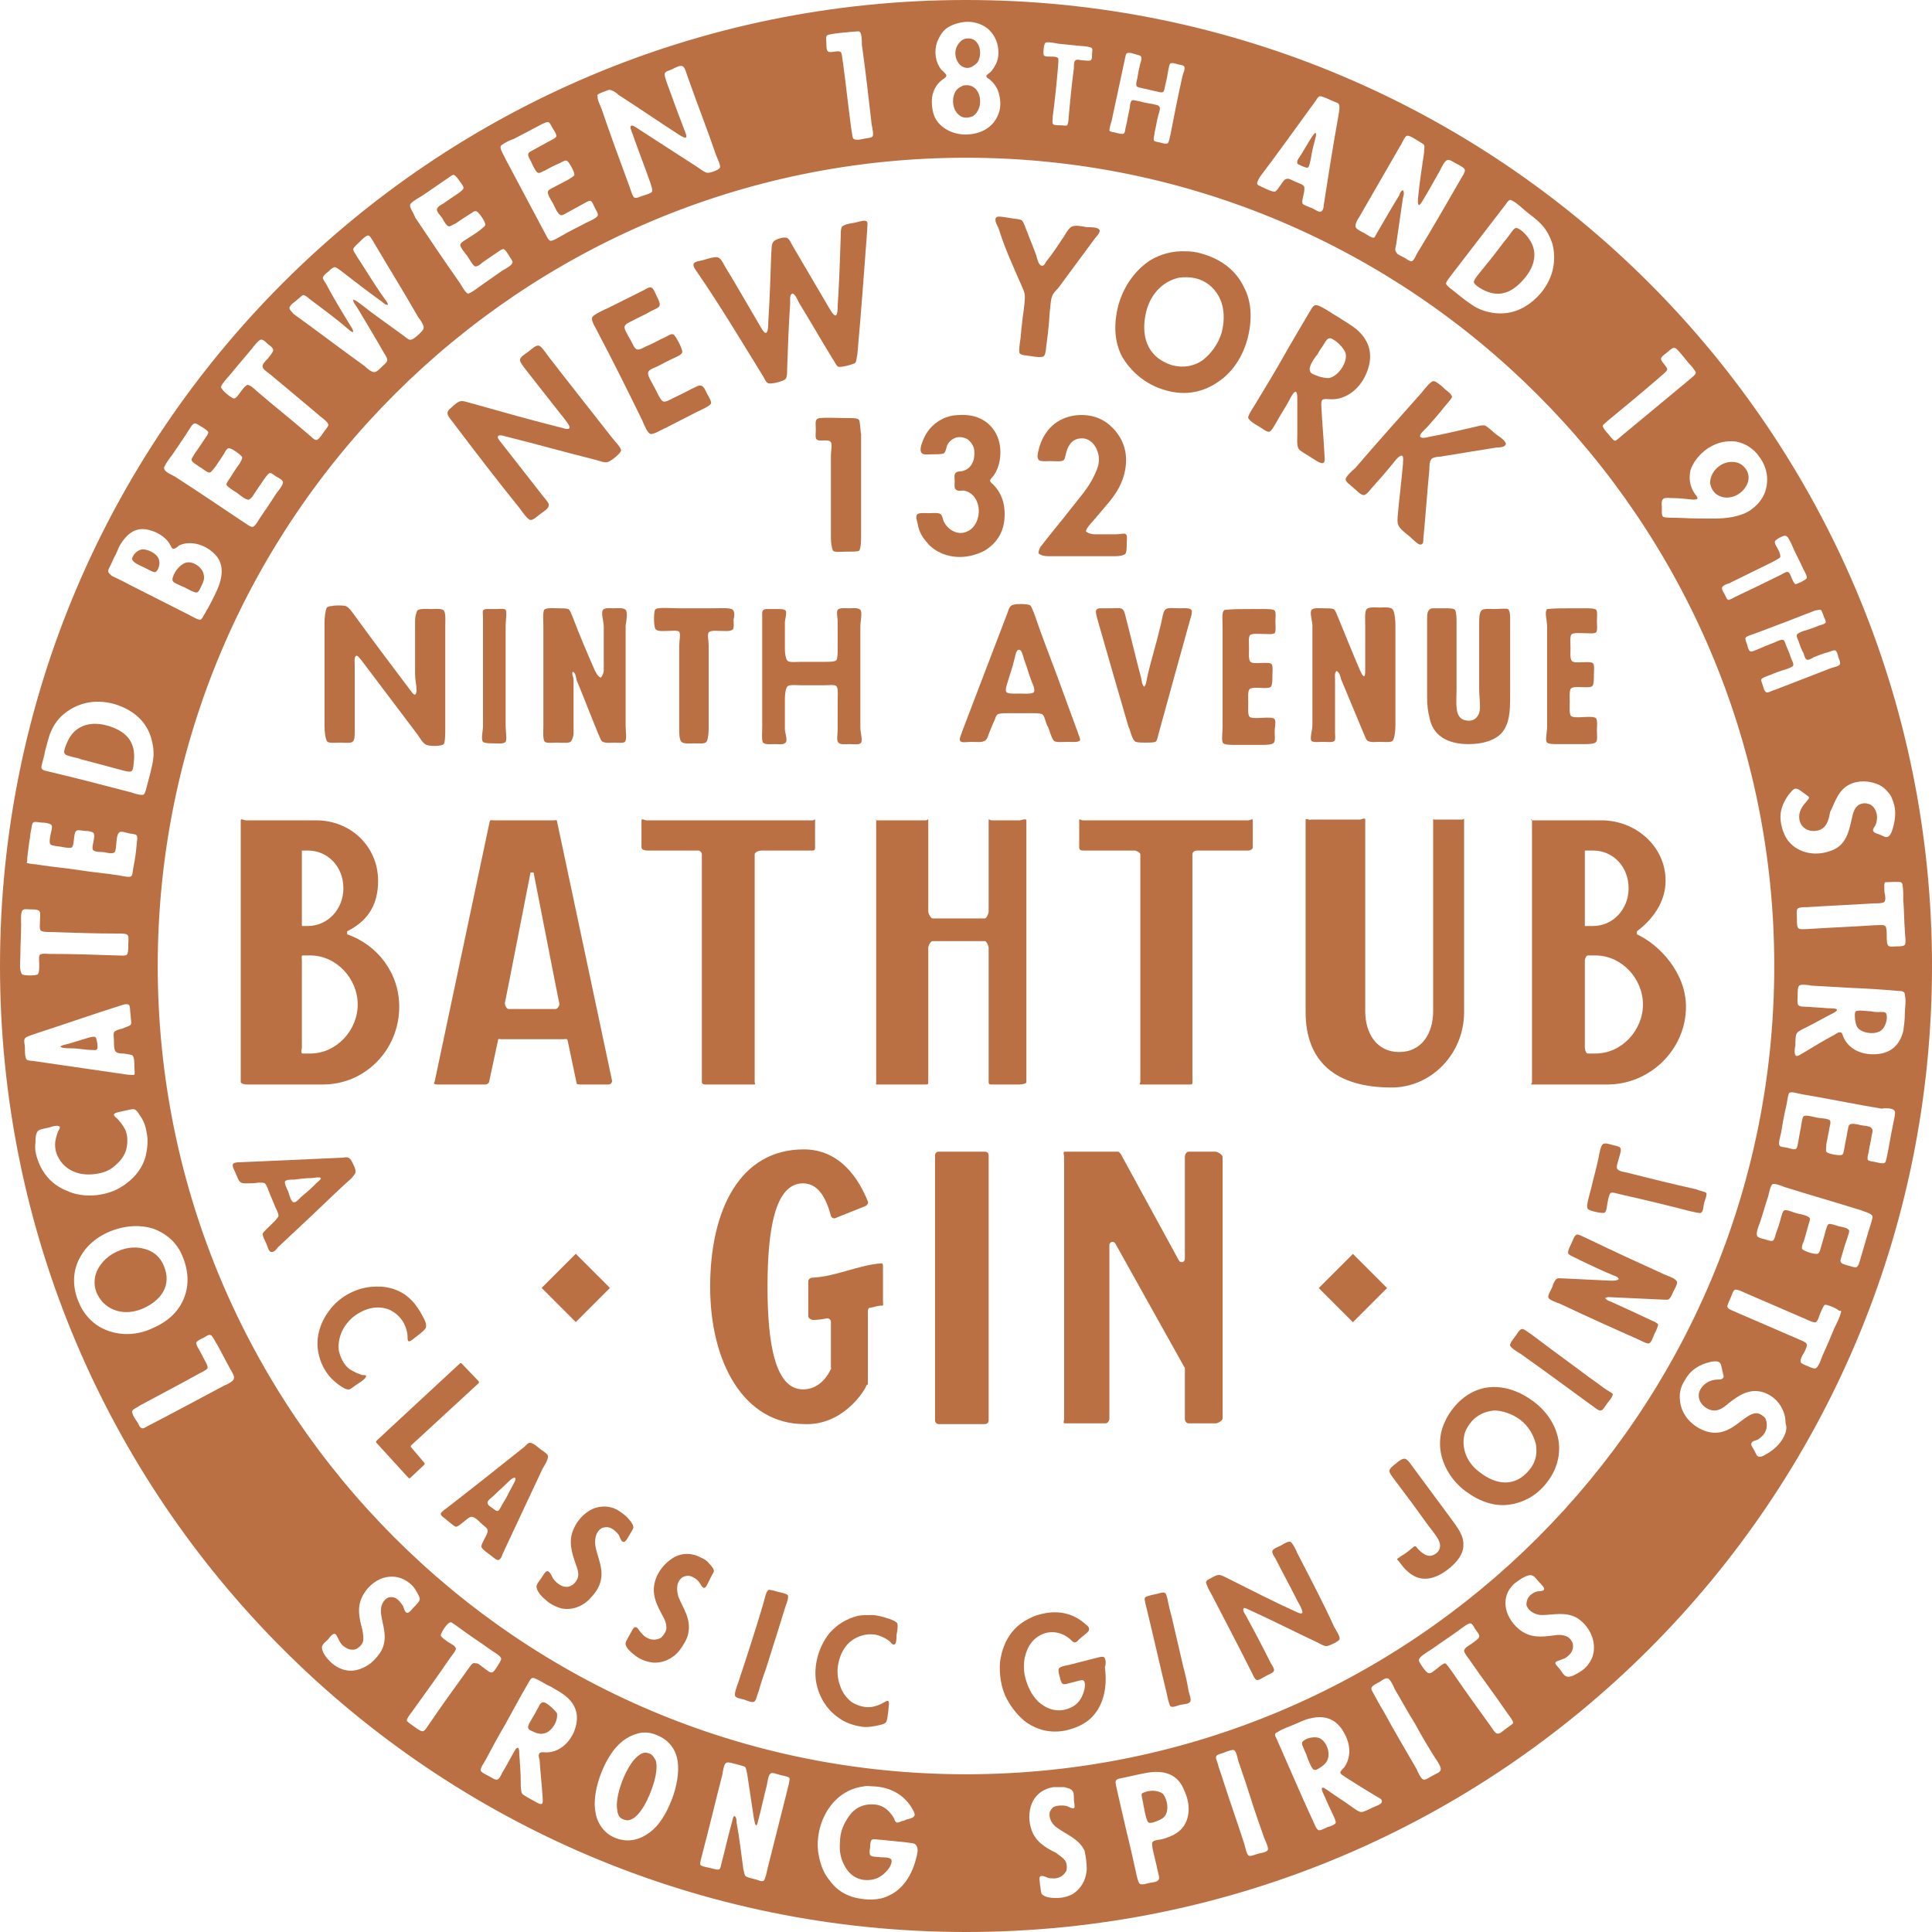 <svg width="148" height="148" viewBox="0 0 148 148" fill="none" xmlns="http://www.w3.org/2000/svg">
<path d="M10.927 43.417C11.216 43.533 11.736 43.88 11.909 43.822C12.141 43.706 12.256 43.186 12.198 43.012C12.198 42.55 11.505 42.087 10.927 42.087C10.637 42.087 10.233 42.377 10.117 42.781C10.117 43.07 10.58 43.244 10.927 43.417Z" fill="#BB7043"/>
<path d="M5.55 57.986C5.839 58.044 6.07 58.102 6.186 58.159C7.053 58.391 7.978 58.622 8.787 58.853C9.077 58.911 9.886 59.2 10.059 59.084C10.175 59.026 10.233 58.737 10.233 58.506C10.464 57.003 9.828 56.078 8.325 55.615C6.995 55.211 5.955 55.558 5.377 56.425C5.203 56.714 4.972 57.176 4.914 57.581C4.914 57.87 5.203 57.87 5.55 57.986Z" fill="#BB7043"/>
<path d="M7.284 79.434C7.169 79.376 6.764 79.492 6.591 79.55C6.186 79.665 5.666 79.839 5.261 79.954C5.03 80.012 4.683 80.07 4.625 80.186C4.798 80.301 5.088 80.301 5.319 80.301C5.781 80.301 6.186 80.359 6.706 80.417C6.88 80.417 7.284 80.475 7.4 80.417C7.516 80.301 7.458 80.128 7.458 79.954C7.4 79.723 7.4 79.492 7.284 79.434Z" fill="#BB7043"/>
<path d="M13.586 44.747C13.702 44.804 13.933 44.92 14.106 44.978C14.338 45.093 14.916 45.44 15.089 45.383C15.263 45.325 15.378 44.978 15.494 44.747C15.61 44.515 15.667 44.284 15.61 44.053C15.552 43.475 14.742 42.897 14.164 43.128C13.875 43.243 13.413 43.648 13.239 44.226C13.124 44.573 13.355 44.631 13.586 44.747Z" fill="#BB7043"/>
<path d="M113.313 22.027C114.584 22.836 115.683 22.605 116.723 21.391C117.648 20.35 117.764 19.252 117.186 18.384C117.013 18.095 116.666 17.691 116.319 17.517C116.03 17.344 115.914 17.633 115.683 17.922C115.509 18.153 115.394 18.327 115.278 18.442C114.758 19.136 114.18 19.887 113.602 20.581C113.428 20.812 112.85 21.448 112.908 21.622C112.908 21.738 113.139 21.911 113.313 22.027Z" fill="#BB7043"/>
<path d="M12.546 96.952C12.257 96.258 11.736 95.853 11.1 95.68C10.522 95.506 9.771 95.506 9.019 95.853C8.325 96.142 7.805 96.663 7.516 97.183C7.227 97.703 7.111 98.455 7.458 99.149C7.631 99.496 7.863 99.784 8.094 99.958C8.788 100.536 9.828 100.71 10.927 100.247C12.372 99.611 13.181 98.455 12.546 96.952Z" fill="#BB7043"/>
<path d="M99.727 12.719C99.9 12.776 100.131 12.892 100.189 12.834C100.305 12.776 100.363 12.372 100.42 12.14C100.478 11.736 100.594 11.215 100.709 10.811C100.767 10.579 100.883 10.233 100.767 10.175C100.594 10.29 100.478 10.522 100.363 10.695C100.131 11.1 99.9 11.447 99.669 11.851C99.553 12.025 99.322 12.314 99.38 12.43C99.322 12.603 99.553 12.603 99.727 12.719Z" fill="#BB7043"/>
<path d="M74.116 5.203C74.405 5.203 74.694 4.972 74.867 4.798C75.33 4.105 75.041 2.833 74.058 2.948C73.942 2.948 73.827 3.006 73.711 3.064C73.48 3.237 73.249 3.526 73.191 3.931C73.133 4.509 73.48 5.203 74.116 5.203Z" fill="#BB7043"/>
<path d="M73.595 8.903C73.884 9.077 74.231 9.019 74.52 8.903C75.445 8.325 75.214 6.417 73.942 6.533C73.769 6.533 73.711 6.591 73.595 6.648C73.248 6.822 73.075 7.111 73.017 7.573C72.959 8.152 73.191 8.672 73.595 8.903Z" fill="#BB7043"/>
<path d="M131.697 37.983C132.159 38.214 132.795 38.156 133.315 37.752C133.894 37.289 134.183 36.538 133.72 35.902C133.547 35.67 133.315 35.497 133.084 35.439C132.679 35.324 132.159 35.381 131.754 35.67C131.234 36.017 131.003 36.538 131.003 37C131.061 37.405 131.292 37.809 131.697 37.983Z" fill="#BB7043"/>
<path d="M143.953 77.527C143.78 77.527 143.549 77.527 143.317 77.469C143.028 77.469 142.335 77.353 142.161 77.469C142.046 77.585 142.103 77.931 142.103 78.105C142.161 78.336 142.161 78.51 142.277 78.683C142.566 79.145 143.664 79.319 144.127 78.914C144.358 78.741 144.589 78.22 144.531 77.816C144.531 77.469 144.242 77.527 143.953 77.527Z" fill="#BB7043"/>
<path d="M75.735 88.511C75.735 88.337 75.619 88.222 75.445 88.222H71.919C71.746 88.222 71.63 88.337 71.63 88.511V108.803C71.63 108.976 71.746 109.092 71.919 109.092H75.445C75.619 109.092 75.735 108.976 75.735 108.803V88.511Z" fill="#BB7043"/>
<path d="M90.766 104.814V108.687C90.766 108.861 90.881 109.034 91.055 109.034H93.136C93.309 109.034 93.656 108.803 93.656 108.687V88.626C93.656 88.453 93.252 88.222 93.136 88.222H91.055C90.881 88.222 90.766 88.453 90.766 88.626V96.431C90.766 96.72 90.419 96.778 90.303 96.547L85.852 88.395C85.794 88.337 85.736 88.222 85.621 88.222H81.574C81.4 88.222 81.516 88.453 81.516 88.626V108.687C81.516 108.861 81.4 109.034 81.574 109.034H84.695C84.869 109.034 84.984 108.803 84.984 108.687V95.39C84.984 95.101 85.331 95.044 85.447 95.275L90.708 104.698C90.766 104.756 90.766 104.756 90.766 104.814Z" fill="#BB7043"/>
<path d="M66.369 106.144C66.369 106.086 66.484 106.086 66.484 106.028V100.478C66.484 100.362 66.484 100.247 66.6 100.189C67.004 100.131 67.178 100.016 67.583 100.016C67.698 100.016 67.64 99.9 67.64 99.727V97.067C67.64 96.894 67.64 96.778 67.525 96.778C65.79 96.894 63.94 97.819 62.206 97.876C62.09 97.876 61.917 97.992 61.917 98.165V100.825C61.917 100.998 62.148 101.114 62.322 101.114C62.669 101.114 63.015 101.056 63.304 100.998C63.478 100.941 63.651 101.114 63.651 101.23V104.756C63.651 104.814 63.709 104.814 63.651 104.872C63.189 105.855 62.437 106.433 61.512 106.433C59.373 106.433 58.795 102.906 58.795 98.57C58.795 94.177 59.373 90.65 61.512 90.65C62.611 90.65 63.247 91.633 63.651 93.136C63.709 93.309 63.883 93.367 63.998 93.309L66.311 92.384C66.426 92.326 66.542 92.153 66.484 92.037C65.501 89.609 63.883 88.048 61.57 88.048C56.656 88.048 54.401 92.731 54.401 98.57C54.401 104.409 57.003 109.092 61.628 109.092C64.461 109.208 66.137 106.722 66.369 106.144Z" fill="#BB7043"/>
<path d="M18.905 83.077H24.744C27.981 83.077 30.583 80.417 30.583 77.122C30.583 74.52 28.906 72.381 26.594 71.572V71.341C28.328 70.474 28.964 69.144 28.964 67.467C28.964 64.866 26.883 62.842 24.224 62.842H18.847C18.674 62.842 18.442 62.669 18.442 62.842V82.903C18.5 83.019 18.731 83.077 18.905 83.077ZM23.125 65.155H23.588C25.091 65.155 26.305 66.369 26.305 68.045C26.305 69.664 25.091 70.936 23.588 70.936H23.125V65.155ZM23.125 73.595C23.125 73.422 23.067 73.191 23.183 73.191H23.761C25.785 73.191 27.403 74.983 27.403 76.948C27.403 78.914 25.785 80.706 23.761 80.706H23.183C23.01 80.706 23.125 80.359 23.125 80.244V73.595Z" fill="#BB7043"/>
<path d="M75.734 72.612V82.903C75.734 83.077 75.85 83.077 75.966 83.077H78.105C78.278 83.077 78.625 83.019 78.625 82.903V62.842C78.625 62.669 78.22 62.842 78.105 62.842H75.966C75.792 62.842 75.734 62.669 75.734 62.842V69.838C75.734 70.011 75.561 70.358 75.445 70.358H71.456C71.283 70.358 71.109 69.953 71.109 69.838V62.842C71.109 62.669 71.052 62.842 70.936 62.842H67.178C67.005 62.842 67.12 62.669 67.12 62.842V82.903C67.12 83.077 67.062 83.077 67.178 83.077H70.936C71.109 83.077 71.109 83.019 71.109 82.903V72.612C71.109 72.439 71.283 72.092 71.456 72.092H75.445C75.561 72.092 75.734 72.439 75.734 72.612Z" fill="#BB7043"/>
<path d="M87.412 83.077H91.17C91.344 83.077 91.344 83.019 91.344 82.903V65.444C91.344 65.27 91.517 65.155 91.691 65.155H95.622C95.795 65.155 95.969 65.039 95.969 64.924V62.842C95.969 62.669 95.795 62.842 95.622 62.842H82.961C82.787 62.842 82.672 62.669 82.672 62.842V64.924C82.672 65.097 82.787 65.155 82.961 65.155H86.892C87.066 65.155 87.355 65.328 87.355 65.444V82.903C87.297 83.019 87.239 83.077 87.412 83.077Z" fill="#BB7043"/>
<path d="M53.997 83.077H57.755C57.928 83.077 57.812 83.019 57.812 82.903V65.444C57.812 65.27 58.159 65.155 58.333 65.155H62.264C62.438 65.155 62.438 65.039 62.438 64.924V62.842C62.438 62.669 62.38 62.842 62.264 62.842H49.545C49.372 62.842 49.141 62.669 49.141 62.842V64.924C49.141 65.097 49.43 65.155 49.545 65.155H53.477C53.65 65.155 53.766 65.328 53.766 65.444V82.903C53.766 83.019 53.881 83.077 53.997 83.077Z" fill="#BB7043"/>
<path d="M100.016 62.784V77.526C100.016 81.342 102.328 83.308 106.606 83.308C109.612 83.308 112.156 80.764 112.156 77.526V62.784C112.156 62.611 112.156 62.784 111.983 62.784H109.902C109.728 62.784 109.786 62.611 109.786 62.784V77.469C109.786 79.145 108.919 80.59 107.184 80.59C105.45 80.59 104.583 79.145 104.583 77.469V62.784C104.583 62.611 104.294 62.784 104.178 62.784H100.42C100.305 62.842 100.016 62.669 100.016 62.784Z" fill="#BB7043"/>
<path d="M33.473 83.076H37.173C37.289 83.076 37.405 83.019 37.462 82.903L38.156 79.665C38.156 79.55 38.272 79.608 38.445 79.608H43.186C43.301 79.608 43.417 79.55 43.475 79.665L44.169 82.961C44.169 83.076 44.284 83.076 44.458 83.076H46.597C46.77 83.076 46.886 82.961 46.886 82.787L42.666 62.9C42.666 62.784 42.55 62.842 42.377 62.842H37.809C37.694 62.842 37.578 62.784 37.52 62.9L33.3 82.845C33.184 83.019 33.3 83.076 33.473 83.076ZM39.023 75.098L40.642 66.831H40.873L42.492 75.098L42.839 76.833C42.897 77.006 42.723 77.295 42.55 77.295H38.966C38.792 77.295 38.676 77.006 38.676 76.833L39.023 75.098Z" fill="#BB7043"/>
<path d="M117.359 83.077H123.141C126.378 83.077 129.153 80.417 129.153 77.122C129.153 74.52 127.13 72.381 125.395 71.572V71.341C126.551 70.474 127.592 69.144 127.592 67.467C127.592 64.866 125.337 62.842 122.678 62.842H117.359C117.186 62.842 117.359 62.669 117.359 62.842V82.903C117.359 83.019 117.186 83.077 117.359 83.077ZM121.406 65.155H122.042C123.545 65.155 124.759 66.369 124.759 68.045C124.759 69.664 123.545 70.936 122.042 70.936H121.406V65.155ZM121.406 73.595C121.406 73.422 121.522 73.191 121.637 73.191H122.216C124.239 73.191 125.858 74.983 125.858 76.948C125.858 78.914 124.239 80.706 122.216 80.706H121.637C121.464 80.706 121.406 80.359 121.406 80.244V73.595Z" fill="#BB7043"/>
<path d="M65.791 32.144C65.675 32.028 65.328 32.028 65.097 32.028C64.345 32.028 63.305 31.97 62.784 32.028C62.38 32.086 62.495 32.433 62.495 32.895C62.495 33.184 62.438 33.589 62.553 33.647C62.727 33.878 63.478 33.589 63.651 33.878C63.767 34.052 63.651 34.572 63.651 34.861C63.651 37.058 63.651 39.081 63.651 41.22C63.651 41.509 63.709 42.03 63.825 42.203C63.998 42.319 64.461 42.261 64.808 42.261C65.155 42.261 65.675 42.261 65.791 42.203C65.964 42.087 65.964 41.336 65.964 40.989C65.964 38.33 65.964 35.902 65.964 33.242C65.906 33.069 65.906 32.317 65.791 32.144Z" fill="#BB7043"/>
<path d="M71.167 41.74C71.688 42.261 72.497 42.666 73.538 42.666C74.289 42.666 74.925 42.434 75.388 42.203C76.371 41.625 77.064 40.642 76.949 39.081C76.891 38.214 76.544 37.578 76.081 37.115C76.024 37.058 75.85 36.942 75.85 36.827C75.85 36.711 75.966 36.595 76.081 36.48C76.659 35.728 76.833 34.398 76.371 33.358C75.908 32.375 74.925 31.681 73.422 31.797C73.017 31.797 72.555 31.912 72.208 32.086C71.399 32.49 70.878 33.127 70.589 34.051C70.531 34.225 70.474 34.514 70.589 34.687C70.705 34.861 71.052 34.803 71.399 34.803C71.746 34.803 72.092 34.803 72.266 34.745C72.439 34.687 72.497 34.283 72.555 34.109C72.671 33.878 72.844 33.705 73.075 33.589C73.364 33.416 73.827 33.473 74.116 33.647C74.347 33.82 74.636 34.167 74.636 34.572C74.694 35.381 74.347 35.901 73.769 36.075C73.596 36.133 73.306 36.075 73.191 36.248C73.075 36.364 73.133 36.653 73.133 36.884C73.133 37.173 73.075 37.405 73.249 37.52C73.364 37.636 73.653 37.578 73.827 37.578C74.174 37.636 74.52 37.867 74.694 38.156C75.272 39.023 74.925 40.353 74.116 40.7C73.306 41.105 72.555 40.469 72.324 40.006C72.208 39.775 72.208 39.486 72.034 39.37C71.861 39.255 71.399 39.312 71.109 39.312C70.82 39.312 70.358 39.255 70.242 39.428C70.127 39.602 70.242 39.891 70.3 40.122C70.416 40.873 70.763 41.278 71.167 41.74Z" fill="#BB7043"/>
<path d="M82.614 31.797C80.938 31.913 79.897 33.011 79.55 34.514C79.492 34.745 79.434 35.034 79.55 35.208C79.666 35.381 80.186 35.323 80.475 35.323C80.822 35.323 81.284 35.381 81.458 35.266C81.574 35.208 81.574 35.034 81.631 34.861C81.747 34.283 82.036 33.647 82.73 33.589C83.597 33.473 84.117 34.341 84.175 35.034C84.233 35.612 84.002 36.017 83.828 36.422C83.366 37.405 82.672 38.156 82.036 38.966C81.284 39.948 80.533 40.816 79.781 41.798C79.666 41.914 79.55 42.203 79.55 42.377C79.724 42.55 80.013 42.608 80.302 42.608C82.036 42.608 83.655 42.608 85.447 42.608C85.736 42.608 86.083 42.55 86.199 42.434C86.314 42.319 86.314 41.856 86.314 41.625C86.314 41.336 86.372 41.047 86.256 40.931C86.141 40.816 85.794 40.931 85.505 40.931C84.927 40.931 84.464 40.931 83.886 40.931C83.597 40.931 83.25 40.816 83.192 40.7C83.192 40.526 83.481 40.18 83.597 40.064C84.059 39.544 84.522 38.966 84.927 38.503C85.505 37.809 86.025 37 86.199 35.959C86.43 34.688 86.025 33.705 85.447 33.011C84.753 32.202 83.886 31.739 82.614 31.797Z" fill="#BB7043"/>
<path d="M24.859 55.615C24.859 56.02 24.917 56.656 25.091 56.83C25.264 56.945 25.784 56.887 26.073 56.887C26.363 56.887 26.883 56.945 26.998 56.83C27.172 56.714 27.172 56.367 27.172 56.078C27.172 54.344 27.172 52.783 27.172 50.99C27.172 50.759 27.114 50.297 27.288 50.239C27.403 50.181 27.577 50.47 27.692 50.586C29.137 52.494 30.525 54.344 31.97 56.251C32.144 56.483 32.375 56.945 32.664 57.061C32.953 57.176 33.82 57.176 33.994 57.003C34.109 56.83 34.109 56.194 34.109 55.789C34.109 53.13 34.109 50.586 34.109 47.984C34.109 47.637 34.167 46.944 33.994 46.77C33.878 46.597 33.358 46.654 33.011 46.654C32.722 46.654 32.144 46.597 31.97 46.77C31.913 46.828 31.797 47.233 31.797 47.522C31.797 48.967 31.797 50.239 31.797 51.684C31.797 52.031 31.913 52.551 31.913 52.898C31.855 53.476 31.623 53.13 31.45 52.898C30.005 50.99 28.617 49.14 27.23 47.233C27.056 47.001 26.767 46.539 26.478 46.423C26.247 46.365 25.611 46.365 25.438 46.423C25.264 46.423 25.091 46.481 25.033 46.539C24.917 46.77 24.859 47.348 24.859 47.753C24.859 50.412 24.859 52.956 24.859 55.615Z" fill="#BB7043"/>
<path d="M38.734 47.926C38.734 47.58 38.85 46.886 38.734 46.712C38.619 46.597 38.272 46.655 37.983 46.655C37.636 46.655 37.347 46.655 37.231 46.655C36.884 46.712 37 46.886 37 47.291C37 47.926 37 48.678 37 49.198C37 51.337 37 53.477 37 55.615C37 55.962 36.827 56.656 37 56.83C37.116 56.945 37.578 56.945 37.867 56.945C38.214 56.945 38.561 57.003 38.734 56.83C38.85 56.656 38.734 56.02 38.734 55.615C38.734 54.286 38.734 53.014 38.734 51.8C38.734 50.586 38.734 49.198 38.734 47.926Z" fill="#BB7043"/>
<path d="M47.926 46.712C47.753 46.539 47.29 46.597 47.001 46.597C46.712 46.597 46.365 46.539 46.192 46.712C46.019 46.944 46.25 47.637 46.25 47.984C46.25 49.14 46.25 50.239 46.25 51.337C46.25 51.569 46.134 51.8 46.019 51.915C45.787 51.8 45.672 51.569 45.556 51.337C44.978 50.008 44.4 48.678 43.88 47.29C43.764 47.059 43.706 46.77 43.533 46.654C43.359 46.597 43.012 46.597 42.781 46.597C42.434 46.597 41.856 46.539 41.683 46.712C41.567 46.944 41.625 47.58 41.625 47.984C41.625 50.586 41.625 53.072 41.625 55.615C41.625 56.02 41.567 56.656 41.74 56.83C41.914 56.945 42.319 56.887 42.665 56.887C43.012 56.887 43.533 56.945 43.706 56.83C43.822 56.714 43.937 56.425 43.937 56.194C43.937 54.748 43.937 53.419 43.937 52.089C43.937 51.858 43.764 51.626 43.88 51.453C44.111 51.569 44.111 51.858 44.169 52.089C44.747 53.476 45.267 54.864 45.845 56.251C45.961 56.483 46.019 56.772 46.192 56.83C46.423 56.945 46.77 56.887 47.059 56.887C47.348 56.887 47.753 56.945 47.869 56.83C48.042 56.656 47.926 56.02 47.926 55.615C47.926 52.956 47.926 50.47 47.926 47.926C47.984 47.58 48.1 46.886 47.926 46.712Z" fill="#BB7043"/>
<path d="M56.136 46.713C55.962 46.539 55.153 46.597 54.806 46.597C53.823 46.597 52.84 46.597 51.916 46.597C51.453 46.597 50.817 46.539 50.47 46.597C50.297 46.597 50.239 46.655 50.181 46.713C50.066 46.944 50.066 48.1 50.239 48.216C50.412 48.389 50.817 48.331 51.164 48.331C51.511 48.331 51.858 48.273 52.031 48.389C52.147 48.563 52.031 49.141 52.031 49.488C52.031 51.684 52.031 53.65 52.031 55.847C52.031 56.194 52.031 56.656 52.205 56.83C52.378 57.003 52.84 56.945 53.13 56.945C53.534 56.945 53.997 57.003 54.112 56.83C54.228 56.714 54.286 56.194 54.286 55.847C54.286 53.65 54.286 51.627 54.286 49.43C54.286 49.083 54.17 48.62 54.286 48.447C54.459 48.273 54.864 48.331 55.211 48.331C55.5 48.331 55.962 48.389 56.136 48.216C56.252 48.1 56.194 47.695 56.194 47.464C56.252 47.233 56.309 46.886 56.136 46.713Z" fill="#BB7043"/>
<path d="M65.906 46.712C65.733 46.539 65.328 46.597 65.039 46.597C64.692 46.597 64.345 46.539 64.172 46.712C64.056 46.886 64.172 47.348 64.172 47.637C64.172 48.389 64.172 48.851 64.172 49.661C64.172 49.95 64.172 50.47 64.056 50.586C63.94 50.701 63.536 50.701 63.131 50.701C62.553 50.701 61.917 50.701 61.339 50.701C61.05 50.701 60.529 50.759 60.356 50.644C60.183 50.528 60.125 50.008 60.125 49.718C60.125 48.967 60.125 48.447 60.125 47.695C60.125 47.464 60.298 46.944 60.183 46.77C60.067 46.654 59.778 46.654 59.489 46.654C59.142 46.654 58.911 46.654 58.679 46.654C58.333 46.712 58.39 46.886 58.39 47.348C58.39 50.181 58.39 52.898 58.39 55.673C58.39 56.02 58.333 56.714 58.448 56.887C58.622 57.061 59.026 57.003 59.373 57.003C59.72 57.003 60.009 57.061 60.183 56.887C60.356 56.714 60.125 56.136 60.125 55.847C60.125 55.037 60.125 54.343 60.125 53.534C60.125 53.187 60.183 52.667 60.356 52.551C60.529 52.436 61.108 52.493 61.339 52.493C61.975 52.493 62.553 52.493 63.189 52.493C63.478 52.493 63.94 52.436 64.056 52.551C64.23 52.725 64.172 53.187 64.172 53.534C64.172 54.286 64.172 55.037 64.172 55.847C64.172 56.194 64.056 56.772 64.23 56.887C64.345 57.061 64.75 57.003 65.097 57.003C65.444 57.003 65.733 57.061 65.906 56.945C66.137 56.83 65.906 56.136 65.906 55.731C65.906 53.072 65.906 50.644 65.906 47.984C65.906 47.637 66.079 46.886 65.906 46.712Z" fill="#BB7043"/>
<path d="M82.556 56.078C81.978 54.517 81.458 53.072 80.88 51.511C80.244 49.835 79.781 48.62 79.203 46.944C79.088 46.713 79.03 46.481 78.914 46.366C78.683 46.25 77.931 46.25 77.7 46.308C77.353 46.366 77.295 46.597 77.18 46.944C76.023 49.95 74.867 53.014 73.711 56.02C73.653 56.252 73.48 56.541 73.537 56.714C73.595 56.946 74.058 56.83 74.405 56.83C74.809 56.83 75.156 56.888 75.388 56.772C75.561 56.714 75.677 56.483 75.734 56.252C75.908 55.847 76.023 55.5 76.197 55.153C76.255 54.98 76.312 54.749 76.486 54.691C76.717 54.633 77.006 54.633 77.295 54.633C77.874 54.633 78.394 54.633 78.972 54.633C79.261 54.633 79.608 54.633 79.781 54.691C79.955 54.749 80.013 54.98 80.07 55.153C80.128 55.327 80.186 55.558 80.302 55.731C80.417 56.02 80.591 56.656 80.764 56.772C80.938 56.888 81.4 56.83 81.805 56.83C82.152 56.83 82.614 56.888 82.73 56.714C82.787 56.599 82.614 56.31 82.556 56.078ZM79.203 53.014C79.088 53.188 78.394 53.13 78.105 53.13C77.758 53.13 77.122 53.188 77.064 52.956C77.006 52.725 77.18 52.321 77.237 52.089C77.411 51.511 77.584 51.049 77.7 50.528C77.758 50.355 77.816 49.777 78.047 49.777C78.278 49.719 78.394 50.355 78.452 50.528C78.683 51.106 78.799 51.627 79.03 52.205C79.088 52.378 79.319 52.783 79.203 53.014Z" fill="#BB7043"/>
<path d="M87.008 56.83C87.181 56.888 87.528 56.888 87.759 56.888C87.99 56.888 88.337 56.888 88.511 56.83C88.626 56.772 88.684 56.483 88.742 56.252C89.551 53.303 90.361 50.355 91.17 47.464C91.228 47.291 91.344 46.944 91.286 46.77C91.228 46.539 90.708 46.597 90.361 46.597C89.956 46.597 89.494 46.539 89.32 46.655C89.147 46.77 89.089 47.059 89.031 47.349C88.973 47.638 88.915 47.927 88.858 48.1C88.569 49.372 88.164 50.586 87.875 51.916C87.817 52.147 87.817 52.436 87.644 52.609C87.47 52.436 87.47 52.147 87.412 51.916C87.008 50.413 86.661 48.91 86.256 47.349C86.198 47.117 86.14 46.77 85.967 46.655C85.794 46.539 85.447 46.597 85.158 46.597C84.869 46.597 84.579 46.597 84.233 46.597C83.77 46.655 84.001 47.059 84.059 47.406C84.869 50.239 85.62 52.841 86.43 55.616C86.603 55.963 86.719 56.714 87.008 56.83Z" fill="#BB7043"/>
<path d="M97.645 55.095C97.414 54.806 96.085 55.153 95.738 54.922C95.564 54.806 95.622 54.113 95.622 53.824C95.622 53.535 95.564 52.898 95.738 52.783C96.027 52.552 97.125 52.841 97.356 52.609C97.472 52.494 97.472 52.031 97.472 51.742C97.472 51.511 97.53 51.048 97.414 50.875C97.183 50.644 96.027 50.933 95.796 50.702C95.622 50.528 95.68 50.008 95.68 49.719C95.68 49.314 95.622 48.91 95.738 48.678C95.853 48.505 96.374 48.563 96.721 48.563C97.067 48.563 97.472 48.62 97.645 48.505C97.761 48.331 97.703 47.927 97.703 47.638C97.703 47.349 97.761 46.886 97.645 46.77C97.53 46.655 97.125 46.655 96.778 46.655C96.489 46.655 96.142 46.655 95.853 46.655C95.217 46.655 94.408 46.655 93.945 46.713C93.83 46.713 93.772 46.713 93.714 46.828C93.599 47.002 93.656 47.695 93.656 48.042C93.656 49.43 93.656 50.47 93.656 51.858C93.656 53.245 93.656 54.344 93.656 55.731C93.656 56.136 93.541 56.83 93.714 56.945C93.83 57.061 94.35 57.061 94.639 57.061C95.391 57.061 95.911 57.061 96.663 57.061C96.952 57.061 97.472 57.061 97.588 56.888C97.703 56.772 97.645 56.309 97.645 56.02C97.645 55.731 97.761 55.269 97.645 55.095Z" fill="#BB7043"/>
<path d="M104.178 51.337C103.6 50.008 103.08 48.678 102.502 47.291C102.386 47.059 102.328 46.77 102.155 46.655C101.981 46.597 101.692 46.597 101.403 46.597C101.056 46.597 100.652 46.539 100.478 46.712C100.305 46.886 100.536 47.58 100.536 47.926C100.536 50.528 100.536 53.014 100.536 55.558C100.536 55.962 100.305 56.598 100.478 56.772C100.652 56.888 100.998 56.83 101.345 56.83C101.692 56.83 102.039 56.888 102.212 56.772C102.328 56.656 102.27 56.367 102.27 56.136C102.27 54.691 102.27 53.361 102.27 52.031C102.27 51.8 102.212 51.569 102.386 51.395C102.617 51.511 102.675 51.8 102.733 52.031C103.311 53.419 103.889 54.806 104.467 56.194C104.583 56.425 104.641 56.714 104.814 56.772C105.045 56.888 105.392 56.83 105.681 56.83C105.97 56.83 106.491 56.888 106.664 56.772C106.837 56.598 106.895 55.962 106.895 55.558C106.895 52.898 106.895 50.413 106.895 47.869C106.895 47.522 106.837 46.828 106.664 46.655C106.491 46.481 105.97 46.539 105.681 46.539C105.392 46.539 104.872 46.481 104.698 46.655C104.525 46.828 104.583 47.522 104.583 47.869C104.583 49.025 104.583 50.123 104.583 51.222C104.583 51.453 104.583 51.684 104.525 51.8C104.352 51.8 104.294 51.569 104.178 51.337Z" fill="#BB7043"/>
<path d="M114.469 46.654C114.179 46.654 113.601 46.597 113.486 46.77C113.312 46.944 113.312 47.406 113.312 47.695C113.312 49.487 113.312 51.106 113.312 52.84C113.312 53.476 113.486 54.344 113.254 54.748C113.081 55.095 112.734 55.326 112.156 55.153C111.404 54.922 111.578 53.765 111.578 52.84C111.578 51.106 111.578 49.429 111.578 47.695C111.578 47.406 111.578 46.944 111.462 46.712C111.347 46.597 110.942 46.597 110.653 46.597C110.364 46.597 109.901 46.597 109.728 46.597C109.323 46.654 109.323 47.059 109.323 47.464C109.323 49.372 109.323 51.569 109.323 53.361C109.323 53.997 109.381 54.517 109.497 54.922C109.728 56.309 110.826 57.003 112.503 57.003C113.601 57.003 114.526 56.714 115.047 56.136C115.625 55.442 115.683 54.575 115.683 53.303C115.683 51.337 115.683 49.429 115.683 47.406C115.683 47.175 115.683 46.77 115.509 46.654C115.336 46.597 114.815 46.654 114.469 46.654Z" fill="#BB7043"/>
<path d="M118.516 51.8C118.516 53.187 118.516 54.286 118.516 55.673C118.516 56.078 118.342 56.772 118.516 56.887C118.631 57.003 119.036 57.003 119.325 57.003C120.076 57.003 120.597 57.003 121.348 57.003C121.637 57.003 122.158 57.003 122.273 56.83C122.389 56.714 122.331 56.251 122.331 55.962C122.331 55.673 122.389 55.211 122.273 55.037C122.042 54.748 120.712 55.095 120.366 54.864C120.192 54.748 120.25 54.054 120.25 53.765C120.25 53.476 120.192 52.84 120.366 52.725C120.655 52.494 121.753 52.783 121.984 52.551C122.1 52.436 122.1 51.973 122.1 51.684C122.1 51.453 122.158 50.99 122.042 50.817C121.811 50.586 120.655 50.875 120.423 50.644C120.25 50.47 120.308 49.95 120.308 49.661C120.308 49.256 120.25 48.851 120.366 48.62C120.481 48.447 121.001 48.505 121.348 48.505C121.695 48.505 122.1 48.562 122.273 48.447C122.389 48.273 122.331 47.869 122.331 47.58C122.331 47.29 122.389 46.828 122.273 46.712C122.158 46.597 121.753 46.597 121.406 46.597C121.059 46.597 120.77 46.597 120.481 46.597C119.845 46.597 119.036 46.597 118.573 46.654C118.458 46.654 118.516 46.654 118.458 46.77C118.342 46.944 118.516 47.637 118.516 47.984C118.516 49.372 118.516 50.412 118.516 51.8Z" fill="#BB7043"/>
<path d="M101.023 98.671L103.64 101.288L106.256 98.671L103.64 96.055L101.023 98.671Z" fill="#BB7043"/>
<path d="M46.724 98.662L44.107 96.046L41.491 98.662L44.107 101.278L46.724 98.662Z" fill="#BB7043"/>
<path d="M39.833 38.966C40.064 39.312 40.469 39.833 40.642 39.833C40.873 39.833 41.162 39.544 41.394 39.37C41.625 39.197 42.03 38.966 42.03 38.734C42.087 38.561 41.856 38.33 41.625 38.041C40.526 36.653 39.602 35.439 38.503 34.051C38.33 33.82 38.041 33.531 38.156 33.416C38.214 33.3 38.503 33.358 38.676 33.416C40.989 33.994 43.244 34.63 45.556 35.208C45.845 35.266 46.308 35.497 46.597 35.381C46.886 35.266 47.522 34.745 47.58 34.514C47.58 34.283 47.117 33.82 46.886 33.531C45.267 31.45 43.648 29.427 42.087 27.403C41.856 27.114 41.509 26.536 41.278 26.478C41.047 26.42 40.7 26.767 40.469 26.941C40.237 27.114 39.833 27.345 39.833 27.576C39.833 27.75 40.064 28.039 40.237 28.27C41.105 29.369 41.914 30.409 42.781 31.508C43.012 31.797 43.301 32.144 43.533 32.491C43.822 32.953 43.417 32.895 43.07 32.78C40.758 32.202 38.503 31.566 36.248 30.93C35.959 30.872 35.439 30.641 35.208 30.756C34.977 30.814 34.514 31.276 34.398 31.392C34.283 31.508 34.283 31.566 34.283 31.681C34.283 31.913 34.745 32.375 34.977 32.722C36.595 34.861 38.156 36.884 39.833 38.966Z" fill="#BB7043"/>
<path d="M49.198 32.202C49.372 32.606 49.603 33.184 49.834 33.242C50.065 33.3 50.701 32.895 50.99 32.78C51.8 32.375 52.551 31.97 53.361 31.566C53.708 31.392 54.286 31.161 54.459 30.93C54.517 30.756 54.343 30.467 54.17 30.178C54.054 29.947 53.939 29.6 53.708 29.542C53.534 29.484 53.303 29.658 53.014 29.773C52.493 30.062 52.089 30.236 51.511 30.525C51.279 30.641 50.99 30.814 50.817 30.756C50.586 30.698 50.297 29.947 50.123 29.658C49.95 29.311 49.545 28.733 49.661 28.502C49.718 28.328 50.008 28.212 50.297 28.097C50.759 27.866 51.279 27.577 51.684 27.403C51.915 27.288 52.204 27.172 52.262 26.998C52.32 26.767 51.742 25.669 51.569 25.611C51.395 25.553 51.164 25.727 50.933 25.842C50.412 26.073 50.065 26.305 49.487 26.536C49.256 26.652 48.967 26.825 48.794 26.767C48.562 26.709 48.389 26.131 48.215 25.9C48.042 25.553 47.753 25.148 47.868 24.975C47.926 24.802 48.215 24.686 48.447 24.57C48.967 24.281 49.429 24.108 49.892 23.819C50.123 23.703 50.47 23.587 50.528 23.414C50.586 23.241 50.412 22.894 50.297 22.663C50.181 22.431 50.065 22.084 49.892 22.027C49.776 21.969 49.545 22.084 49.372 22.2C48.447 22.663 47.522 23.125 46.597 23.587C46.192 23.761 45.729 23.992 45.498 24.166C45.093 24.397 45.614 25.033 45.787 25.438C46.944 27.634 48.042 29.831 49.198 32.202Z" fill="#BB7043"/>
<path d="M58.506 28.906C58.622 29.137 58.737 29.369 58.911 29.369C59.142 29.426 60.067 29.195 60.183 29.022C60.298 28.906 60.298 28.501 60.298 28.27C60.356 26.536 60.414 24.975 60.53 23.24C60.53 23.009 60.472 22.547 60.703 22.489C60.877 22.489 61.108 22.951 61.166 23.125C62.091 24.628 62.842 25.958 63.767 27.461C63.941 27.692 64.056 28.039 64.23 28.097C64.461 28.154 65.328 27.923 65.502 27.808C65.617 27.692 65.617 27.403 65.675 27.172C65.964 23.992 66.195 20.812 66.427 17.69C66.427 17.459 66.484 17.112 66.427 16.997C66.311 16.823 65.964 16.939 65.502 17.055C65.155 17.112 64.75 17.17 64.519 17.343C64.403 17.459 64.403 17.864 64.403 18.153C64.345 19.945 64.287 21.622 64.172 23.414C64.172 23.587 64.172 24.165 63.998 24.165C63.825 24.165 63.594 23.703 63.478 23.529C62.553 21.968 61.686 20.465 60.761 18.904C60.587 18.615 60.472 18.268 60.241 18.211C60.067 18.153 59.605 18.268 59.431 18.384C59.027 18.558 59.142 19.02 59.084 19.367C59.027 21.159 58.969 22.836 58.853 24.686C58.853 24.917 58.853 25.437 58.68 25.495C58.506 25.553 58.275 25.033 58.159 24.859C57.234 23.298 56.425 21.853 55.5 20.35C55.384 20.119 55.211 19.772 54.98 19.714C54.806 19.656 54.344 19.772 53.997 19.887C53.65 20.003 53.188 20.003 53.13 20.234C53.072 20.408 53.303 20.697 53.419 20.87C55.211 23.472 56.83 26.189 58.506 28.906Z" fill="#BB7043"/>
<path d="M78.22 21.795C78.336 22.084 78.509 22.373 78.509 22.72C78.509 23.414 78.336 24.166 78.278 24.917C78.22 25.264 78.22 25.669 78.162 26.016C78.104 26.363 78.047 26.883 78.104 27.056C78.22 27.23 78.683 27.23 79.029 27.288C79.376 27.345 79.781 27.403 79.954 27.288C80.128 27.172 80.128 26.536 80.186 26.247C80.301 25.38 80.359 24.744 80.417 23.877C80.475 23.472 80.475 23.009 80.59 22.72C80.648 22.489 80.879 22.258 81.053 22.084C81.978 20.813 82.903 19.599 83.828 18.327C83.944 18.153 84.29 17.864 84.233 17.633C84.175 17.402 83.539 17.402 83.25 17.402C82.903 17.344 82.44 17.228 82.151 17.344C81.92 17.402 81.689 17.806 81.515 18.095C81.053 18.789 80.648 19.425 80.128 20.061C80.07 20.177 79.954 20.408 79.781 20.35C79.55 20.292 79.434 19.772 79.376 19.541C79.145 18.905 78.914 18.384 78.683 17.748C78.567 17.517 78.451 17.055 78.278 16.881C78.104 16.766 77.7 16.766 77.411 16.708C77.064 16.65 76.717 16.592 76.486 16.592C76.023 16.65 76.37 17.228 76.486 17.459C76.948 18.963 77.584 20.35 78.22 21.795Z" fill="#BB7043"/>
<path d="M89.262 29.889C90.823 30.352 92.153 30.005 93.136 29.369C94.177 28.733 95.102 27.634 95.564 25.958C95.969 24.397 95.853 23.009 95.275 21.969C94.755 20.87 93.714 19.887 92.037 19.425C91.691 19.309 91.228 19.252 90.881 19.252C89.841 19.194 88.858 19.483 88.106 19.945C87.123 20.581 86.141 21.737 85.678 23.356C85.273 24.917 85.389 26.247 85.967 27.345C86.603 28.386 87.644 29.427 89.262 29.889ZM87.817 23.819C88.222 22.316 89.262 21.506 90.303 21.275C90.708 21.217 91.17 21.217 91.633 21.333C92.558 21.564 93.194 22.258 93.483 22.951C93.772 23.587 93.83 24.512 93.598 25.437C93.309 26.42 92.731 27.114 92.153 27.576C91.517 28.039 90.708 28.212 89.783 27.981C87.817 27.345 87.355 25.669 87.817 23.819Z" fill="#BB7043"/>
<path d="M96.431 32.664C96.72 32.837 97.067 33.127 97.241 33.069C97.414 33.011 97.587 32.664 97.761 32.375C98.108 31.739 98.397 31.334 98.744 30.698C98.859 30.467 99.091 30.005 99.264 30.005C99.38 30.062 99.38 30.409 99.38 30.525C99.38 31.508 99.38 32.375 99.38 33.3C99.38 33.589 99.322 34.167 99.495 34.398C99.611 34.572 100.073 34.803 100.42 35.034C100.709 35.208 101.23 35.612 101.403 35.439C101.519 35.323 101.461 35.034 101.461 34.861C101.403 33.589 101.287 32.491 101.23 31.277C101.23 31.103 101.172 30.814 101.287 30.641C101.403 30.525 101.75 30.583 101.923 30.583C102.906 30.641 104.005 30.005 104.583 28.791C105.276 27.345 104.987 26.131 103.889 25.206C103.542 24.917 103.022 24.628 102.502 24.281C101.981 23.992 101.461 23.587 100.998 23.414C100.709 23.299 100.594 23.414 100.362 23.819C99.553 25.206 98.917 26.247 98.108 27.692C97.414 28.906 96.836 29.831 96.142 30.988C95.969 31.277 95.564 31.855 95.622 32.028C95.795 32.317 96.142 32.491 96.431 32.664ZM100.941 27.114C101.056 26.883 101.23 26.652 101.345 26.478C101.577 26.131 101.692 25.784 102.039 25.958C102.502 26.189 102.964 26.709 103.08 27.056C103.253 27.808 102.444 28.906 101.75 28.964C101.519 28.964 101.287 28.906 101.056 28.849C100.825 28.733 100.42 28.675 100.362 28.444C100.189 28.097 100.709 27.403 100.941 27.114Z" fill="#BB7043"/>
<path d="M103.08 36.711C103.08 36.942 103.484 37.173 103.716 37.405C104.005 37.636 104.236 37.925 104.467 37.925C104.698 37.925 104.987 37.462 105.219 37.231C105.739 36.653 106.144 36.191 106.664 35.555C106.837 35.323 107.242 34.803 107.416 34.919C107.531 34.977 107.473 35.381 107.473 35.555C107.358 36.884 107.184 38.214 107.069 39.544C107.069 39.775 107.011 40.006 107.126 40.237C107.242 40.527 107.647 40.816 107.994 41.105C108.283 41.336 108.687 41.856 108.919 41.683C109.034 41.625 109.034 41.452 109.034 41.278C109.208 39.486 109.323 37.752 109.497 35.959C109.497 35.728 109.497 35.323 109.67 35.15C109.786 35.034 110.133 34.977 110.364 34.977C111.809 34.745 113.139 34.514 114.642 34.283C114.758 34.283 115.278 34.283 115.336 34.052C115.451 33.878 114.931 33.473 114.642 33.3C114.353 33.069 114.006 32.722 113.775 32.606C113.601 32.548 113.37 32.606 113.139 32.664C111.867 32.953 110.711 33.242 109.439 33.473C109.266 33.531 108.919 33.589 108.803 33.473C108.687 33.3 109.092 32.953 109.323 32.722C109.786 32.202 110.248 31.681 110.653 31.161C110.884 30.872 111.173 30.583 111.231 30.409C111.231 30.236 110.942 30.005 110.711 29.831C110.48 29.6 110.191 29.369 110.075 29.311C110.017 29.253 109.901 29.195 109.786 29.195C109.555 29.253 109.15 29.773 108.919 30.062C107.184 32.028 105.508 33.878 103.831 35.844C103.542 36.075 103.08 36.538 103.08 36.711Z" fill="#BB7043"/>
<path d="M41.74 130.425C41.451 130.309 41.336 130.598 41.22 130.829C41.105 131.003 41.047 131.176 40.931 131.35C40.816 131.581 40.353 132.217 40.469 132.39C40.526 132.564 40.816 132.622 41.047 132.737C41.22 132.795 41.451 132.853 41.625 132.795C42.203 132.737 42.781 131.87 42.666 131.234C42.492 131.003 42.087 130.598 41.74 130.425Z" fill="#BB7043"/>
<path d="M74 0C33.127 0 0 33.127 0 74C0 114.873 33.127 148 74 148C114.873 148 148 114.873 148 74C148 33.127 114.873 0 74 0ZM145.63 67.583C145.688 67.641 145.745 67.698 145.745 67.814C145.803 68.103 145.803 68.623 145.803 68.97C145.861 69.722 145.861 70.473 145.919 71.283C145.919 71.572 146.034 72.208 145.919 72.381C145.803 72.497 145.514 72.497 145.283 72.497C145.052 72.497 144.762 72.555 144.647 72.439C144.531 72.323 144.531 71.919 144.531 71.688C144.531 71.456 144.531 71.052 144.416 70.936C144.3 70.82 143.895 70.878 143.606 70.878C141.872 70.994 140.253 71.052 138.519 71.167C138.23 71.167 137.883 71.225 137.767 71.109C137.652 70.994 137.652 70.705 137.652 70.358C137.652 70.069 137.594 69.722 137.709 69.606C137.825 69.491 138.23 69.491 138.461 69.491C140.195 69.375 141.814 69.317 143.548 69.202C143.838 69.202 144.242 69.202 144.358 69.086C144.473 68.912 144.416 68.623 144.358 68.334C144.358 68.045 144.3 67.698 144.416 67.583C144.531 67.583 145.456 67.525 145.63 67.583ZM141.872 60.009C142.681 59.72 143.433 59.894 143.953 60.125C144.184 60.241 144.416 60.414 144.647 60.703C144.878 60.934 144.994 61.281 145.109 61.686C145.283 62.38 145.109 63.131 144.936 63.652C144.878 63.825 144.762 64.056 144.589 64.114C144.416 64.172 144.184 63.998 144.011 63.941C143.895 63.883 143.548 63.825 143.491 63.652C143.433 63.478 143.664 63.305 143.722 63.073C143.78 62.9 143.838 62.495 143.722 62.206C143.606 61.859 143.375 61.628 143.086 61.57C142.913 61.513 142.681 61.513 142.45 61.628C141.988 61.859 141.93 62.438 141.814 62.9C141.583 63.941 141.294 64.866 140.137 65.213C138.923 65.617 137.767 65.27 137.131 64.577C136.784 64.23 136.553 63.709 136.438 63.073C136.264 62.148 136.611 61.455 137.016 60.877C137.131 60.761 137.363 60.414 137.536 60.414C137.767 60.414 137.941 60.587 138.114 60.703C138.172 60.761 138.288 60.819 138.345 60.877C138.403 60.934 138.577 60.992 138.577 61.108C138.577 61.223 138.403 61.339 138.345 61.455C138.056 61.744 137.825 62.148 137.825 62.553C137.825 63.305 138.403 63.709 139.039 63.652C139.906 63.594 140.08 62.842 140.195 62.206C140.6 61.397 140.831 60.414 141.872 60.009ZM139.559 46.828C139.617 46.944 139.675 47.117 139.733 47.291C139.791 47.406 139.906 47.638 139.848 47.695C139.791 47.811 139.502 47.869 139.328 47.927C138.923 48.1 138.577 48.216 138.172 48.331C137.998 48.389 137.709 48.505 137.652 48.62C137.594 48.736 137.709 48.967 137.767 49.083C137.883 49.43 137.998 49.777 138.172 50.066C138.23 50.297 138.287 50.47 138.403 50.528C138.519 50.586 138.75 50.47 138.923 50.355C139.386 50.181 139.617 50.066 140.08 49.95C140.253 49.892 140.484 49.777 140.6 49.834C140.716 49.892 140.773 50.123 140.831 50.355C140.889 50.528 141.005 50.759 140.947 50.875C140.889 51.048 140.484 51.106 140.311 51.164C138.808 51.742 137.478 52.263 135.975 52.841C135.744 52.898 135.397 53.13 135.281 53.014C135.166 52.956 135.108 52.725 135.05 52.552C134.992 52.32 134.877 52.147 134.934 52.031C134.992 51.916 135.339 51.8 135.512 51.742C135.917 51.569 136.38 51.395 136.784 51.28C136.958 51.222 137.305 51.106 137.363 50.991C137.42 50.875 137.305 50.644 137.247 50.528C137.131 50.181 137.016 49.892 136.842 49.487C136.784 49.372 136.727 49.083 136.611 49.025C136.495 48.967 136.206 49.083 135.975 49.198C135.512 49.372 135.108 49.545 134.703 49.719C134.53 49.777 134.241 49.95 134.067 49.892C133.952 49.834 133.894 49.603 133.836 49.372C133.778 49.198 133.663 48.967 133.72 48.852C133.778 48.736 134.183 48.62 134.356 48.562C135.917 47.984 137.42 47.406 139.039 46.77C139.386 46.712 139.502 46.655 139.559 46.828ZM136.148 41.972C136.033 41.798 135.917 41.567 135.975 41.452C136.033 41.336 136.611 40.989 136.784 41.047C136.842 41.047 136.9 41.105 136.958 41.163C137.073 41.336 137.247 41.683 137.363 41.972C137.594 42.492 137.883 43.013 138.114 43.533C138.23 43.764 138.461 44.169 138.403 44.284C138.345 44.4 138.172 44.458 137.998 44.573C137.825 44.631 137.652 44.747 137.536 44.747C137.42 44.689 137.305 44.4 137.247 44.284C137.189 44.111 137.073 43.822 136.958 43.822C136.842 43.764 136.611 43.938 136.38 44.053C135.223 44.631 134.125 45.152 132.911 45.73C132.738 45.845 132.448 45.961 132.391 45.961C132.275 45.903 132.217 45.73 132.102 45.498C131.986 45.325 131.87 45.094 131.928 44.978C131.986 44.862 132.217 44.747 132.448 44.689C133.605 44.111 134.703 43.591 135.859 43.013C136.033 42.897 136.322 42.781 136.38 42.666C136.38 42.377 136.264 42.203 136.148 41.972ZM130.83 34.341C131.639 33.82 132.333 33.763 132.969 33.82C133.258 33.878 133.605 33.994 133.894 34.167C134.183 34.341 134.53 34.63 134.761 34.977C135.455 35.902 135.512 36.942 135.166 37.809C134.992 38.214 134.703 38.619 134.241 38.966C133.836 39.312 133.258 39.486 132.738 39.602C131.812 39.775 130.945 39.717 130.02 39.717C129.384 39.717 128.691 39.659 127.997 39.659C127.823 39.659 127.419 39.659 127.361 39.544C127.303 39.428 127.303 39.312 127.303 39.197C127.303 39.081 127.303 38.966 127.303 38.85C127.303 38.677 127.245 38.33 127.419 38.214C127.534 38.098 127.939 38.156 128.055 38.156C128.633 38.156 129.095 38.214 129.673 38.272C129.789 38.272 129.962 38.272 130.02 38.214C130.078 38.156 129.962 37.983 129.905 37.925C129.384 37.231 129.384 36.595 129.5 36.017C129.673 35.497 130.078 34.861 130.83 34.341ZM123.198 32.202C124.528 31.103 125.8 30.062 127.13 28.906C127.303 28.733 127.65 28.502 127.708 28.328C127.766 28.097 127.188 27.692 127.245 27.461C127.245 27.345 127.477 27.172 127.708 26.998C127.997 26.767 128.17 26.536 128.402 26.709C128.748 26.998 129.211 27.692 129.616 28.097C129.731 28.27 129.905 28.444 129.905 28.559C129.905 28.733 129.384 29.08 129.211 29.253C127.592 30.583 126.089 31.855 124.47 33.184C124.239 33.358 123.834 33.763 123.719 33.763C123.603 33.763 123.372 33.473 123.198 33.242C123.025 33.069 122.794 32.78 122.794 32.664C122.678 32.606 123.025 32.375 123.198 32.202ZM115.856 15.378C116.203 15.552 116.55 15.898 116.897 16.188C117.244 16.477 117.591 16.708 117.88 16.997C118.458 17.517 118.747 18.153 118.92 18.673C119.209 19.772 119.094 21.159 118.053 22.431C117.012 23.645 115.798 24.108 114.584 23.992C114.006 23.934 113.312 23.761 112.677 23.298C112.156 22.952 111.694 22.547 111.173 22.142C111 22.027 110.827 21.853 110.769 21.738C110.769 21.564 111.116 21.159 111.289 20.928C112.677 19.136 113.948 17.459 115.336 15.667C115.509 15.436 115.625 15.205 115.856 15.378ZM104.178 16.534C105.219 14.742 106.202 13.008 107.242 11.216C107.416 10.984 107.589 10.464 107.762 10.406C107.936 10.348 108.283 10.58 108.572 10.753C108.745 10.869 108.977 10.984 109.092 11.1C109.15 11.216 109.092 11.447 109.092 11.678C108.919 12.834 108.745 13.991 108.63 15.147C108.63 15.32 108.572 15.552 108.688 15.725C108.803 15.667 108.919 15.494 108.977 15.378C109.439 14.627 109.844 13.875 110.306 13.066C110.422 12.834 110.653 12.314 110.884 12.256C111.058 12.198 111.347 12.43 111.578 12.545C111.809 12.661 112.156 12.834 112.214 13.008C112.272 13.181 111.925 13.644 111.809 13.875C110.769 15.667 109.786 17.402 108.688 19.194C108.514 19.425 108.341 19.945 108.167 20.003C107.994 20.061 107.762 19.83 107.531 19.714C107.3 19.598 107.011 19.483 106.953 19.309C106.838 19.194 106.895 18.962 106.953 18.731C107.127 17.517 107.3 16.361 107.473 15.147C107.531 14.973 107.589 14.742 107.473 14.569C107.3 14.627 107.242 14.8 107.184 14.973C106.606 15.898 106.086 16.823 105.508 17.806C105.392 17.98 105.334 18.211 105.219 18.211C105.045 18.211 104.814 18.038 104.525 17.864C104.294 17.748 103.947 17.575 103.889 17.459C103.716 17.228 104.005 16.823 104.178 16.534ZM96.489 13.586C97.934 11.678 99.38 9.655 100.767 7.747C100.941 7.516 100.998 7.284 101.287 7.4C101.461 7.458 101.75 7.573 101.981 7.689C102.212 7.805 102.502 7.862 102.559 7.978C102.675 8.152 102.559 8.672 102.502 9.019C102.097 11.273 101.75 13.47 101.403 15.725C101.403 15.898 101.345 16.13 101.23 16.188C101.056 16.303 100.767 16.072 100.536 15.956C100.247 15.841 99.9 15.725 99.784 15.609C99.727 15.494 99.784 15.205 99.842 14.973C99.9 14.742 99.958 14.453 99.9 14.28C99.784 14.106 99.495 14.048 99.264 13.933C98.975 13.817 98.744 13.644 98.57 13.702C98.397 13.702 98.223 13.991 98.108 14.164C97.934 14.395 97.819 14.627 97.645 14.684C97.472 14.684 97.183 14.569 96.952 14.453C96.72 14.338 96.373 14.222 96.316 14.106C96.258 13.933 96.431 13.759 96.489 13.586ZM85.158 9.25C85.505 7.631 85.852 6.013 86.198 4.394C86.256 4.162 86.256 4.047 86.487 4.047C86.661 4.047 86.777 4.105 87.008 4.162C87.123 4.22 87.355 4.22 87.412 4.336C87.47 4.452 87.412 4.741 87.355 4.856C87.239 5.319 87.181 5.608 87.123 6.013C87.066 6.186 87.008 6.475 87.066 6.591C87.123 6.706 87.355 6.706 87.528 6.764C87.875 6.822 88.222 6.938 88.569 6.995C88.8 7.053 88.973 7.111 89.089 7.053C89.205 6.995 89.205 6.706 89.263 6.533C89.378 6.07 89.436 5.781 89.494 5.377C89.552 5.203 89.552 4.914 89.667 4.856C89.783 4.798 90.014 4.856 90.188 4.914C90.361 4.972 90.65 4.972 90.708 5.088C90.823 5.203 90.65 5.608 90.592 5.781C90.245 7.342 89.956 8.787 89.667 10.291C89.609 10.522 89.552 10.927 89.436 10.984C89.32 11.042 89.089 10.984 88.916 10.927C88.684 10.869 88.453 10.869 88.395 10.753C88.338 10.637 88.453 10.291 88.453 10.117C88.569 9.655 88.627 9.192 88.742 8.787C88.8 8.614 88.916 8.267 88.8 8.152C88.742 8.036 88.511 8.036 88.338 7.978C87.991 7.92 87.644 7.862 87.239 7.747C87.123 7.747 86.834 7.631 86.719 7.689C86.603 7.747 86.545 8.094 86.545 8.267C86.43 8.73 86.372 9.192 86.256 9.655C86.198 9.828 86.198 10.175 86.083 10.233C85.967 10.291 85.736 10.233 85.505 10.175C85.331 10.117 85.042 10.117 84.984 10.002C84.984 9.828 85.1 9.423 85.158 9.25ZM80.07 3.295C80.128 3.237 80.186 3.237 80.244 3.237C80.475 3.237 80.822 3.295 81.111 3.353C81.689 3.411 82.267 3.469 82.845 3.527C83.077 3.527 83.539 3.584 83.655 3.7C83.713 3.816 83.655 3.989 83.655 4.162C83.655 4.336 83.655 4.567 83.539 4.625C83.423 4.683 83.134 4.625 82.961 4.625C82.787 4.625 82.498 4.509 82.383 4.625C82.267 4.683 82.267 4.972 82.267 5.203C82.094 6.533 81.978 7.689 81.862 9.019C81.862 9.25 81.805 9.539 81.747 9.597C81.631 9.655 81.458 9.597 81.169 9.597C80.938 9.597 80.706 9.597 80.648 9.481C80.591 9.366 80.648 9.077 80.648 8.903C80.822 7.573 80.938 6.417 81.053 5.088C81.053 4.914 81.111 4.567 81.053 4.452C80.938 4.336 80.706 4.336 80.475 4.336C80.244 4.336 80.013 4.336 79.955 4.22C79.897 4.105 79.955 3.411 80.07 3.295ZM71.398 7.458C71.514 6.764 71.861 6.302 72.323 6.013C72.381 5.955 72.497 5.897 72.497 5.781C72.497 5.666 72.15 5.377 72.092 5.319C71.688 4.798 71.514 3.989 71.803 3.18C71.977 2.775 72.208 2.37 72.555 2.139C72.902 1.908 73.364 1.734 73.942 1.677C74.694 1.619 75.388 1.908 75.792 2.312C76.197 2.717 76.486 3.295 76.486 4.047C76.486 4.683 76.197 5.145 75.908 5.492C75.792 5.608 75.561 5.723 75.561 5.839C75.561 5.955 75.734 6.013 75.792 6.07C76.081 6.302 76.255 6.533 76.428 6.88C76.602 7.342 76.717 7.978 76.544 8.556C76.255 9.539 75.445 10.175 74.289 10.291C73.075 10.406 72.034 9.828 71.63 9.019C71.456 8.672 71.341 8.094 71.398 7.458ZM63.478 2.659C63.941 2.544 64.75 2.486 65.328 2.428C65.559 2.428 65.791 2.37 65.848 2.428C66.022 2.544 66.022 3.122 66.022 3.411C66.311 5.492 66.542 7.458 66.773 9.539C66.831 9.828 66.947 10.348 66.831 10.464C66.716 10.58 66.369 10.58 66.138 10.637C65.906 10.695 65.559 10.753 65.386 10.637C65.27 10.522 65.27 10.117 65.213 9.886C64.981 8.152 64.808 6.533 64.577 4.798C64.519 4.567 64.519 4.105 64.403 3.989C64.23 3.816 63.594 4.105 63.42 3.931C63.305 3.873 63.305 3.527 63.305 3.295C63.305 3.006 63.189 2.717 63.478 2.659ZM45.903 7.169C46.019 7.111 46.481 6.938 46.655 6.88C46.886 6.88 47.233 7.111 47.406 7.284C49.025 8.325 50.528 9.366 52.147 10.406C52.378 10.522 52.667 10.695 52.552 10.291C52.436 10.002 52.32 9.655 52.205 9.366C51.8 8.325 51.453 7.342 51.048 6.244C50.991 6.013 50.875 5.781 50.933 5.608C50.991 5.434 51.395 5.377 51.569 5.261C51.8 5.145 52.147 4.972 52.32 5.088C52.494 5.203 52.609 5.723 52.725 6.013C53.419 7.978 54.17 9.886 54.864 11.909C54.98 12.198 55.211 12.661 55.153 12.834C55.095 13.008 54.459 13.239 54.228 13.239C53.997 13.239 53.65 12.95 53.477 12.834C51.858 11.794 50.355 10.811 48.736 9.77C48.62 9.713 48.447 9.539 48.331 9.655C48.216 9.713 48.389 10.059 48.447 10.233C48.909 11.562 49.372 12.719 49.834 14.048C49.892 14.28 50.008 14.511 49.95 14.684C49.892 14.8 49.487 14.916 49.314 14.973C49.083 15.031 48.794 15.205 48.62 15.147C48.447 15.089 48.331 14.569 48.216 14.28C47.464 12.256 46.77 10.348 46.077 8.325C45.961 8.036 45.73 7.573 45.788 7.4C45.73 7.284 45.73 7.284 45.903 7.169ZM38.445 11.1C38.677 10.927 39.023 10.753 39.37 10.637C40.122 10.233 40.816 9.886 41.567 9.481C41.741 9.423 41.914 9.308 42.03 9.366C42.145 9.423 42.261 9.713 42.377 9.886C42.492 10.059 42.666 10.348 42.608 10.464C42.55 10.58 42.319 10.695 42.087 10.811C41.683 11.042 41.336 11.216 40.931 11.447C40.7 11.562 40.469 11.678 40.469 11.794C40.411 11.967 40.642 12.256 40.758 12.545C40.873 12.777 41.047 13.181 41.22 13.239C41.336 13.297 41.567 13.123 41.741 13.066C42.145 12.834 42.492 12.661 42.897 12.488C43.128 12.372 43.302 12.256 43.417 12.314C43.591 12.372 44.053 13.239 43.995 13.412C43.938 13.528 43.706 13.644 43.533 13.759C43.186 13.933 42.781 14.164 42.434 14.338C42.203 14.453 41.972 14.569 41.972 14.684C41.914 14.858 42.203 15.32 42.377 15.609C42.492 15.841 42.723 16.419 42.955 16.477C43.07 16.534 43.302 16.361 43.533 16.245C43.938 16.014 44.284 15.841 44.689 15.609C44.92 15.494 45.094 15.378 45.209 15.378C45.383 15.436 45.441 15.667 45.556 15.898C45.672 16.13 45.845 16.361 45.788 16.534C45.672 16.708 45.209 16.939 44.92 17.055C44.284 17.402 43.648 17.691 43.07 18.038C42.839 18.153 42.319 18.5 42.145 18.442C41.972 18.384 41.798 17.922 41.625 17.633C40.642 15.783 39.717 14.048 38.734 12.198C38.561 11.794 38.156 11.273 38.445 11.1ZM31.508 15.552C31.681 15.378 32.086 15.147 32.375 14.973C33.069 14.511 33.705 14.048 34.398 13.586C34.572 13.47 34.688 13.355 34.803 13.412C34.919 13.47 35.092 13.702 35.208 13.875C35.323 14.048 35.555 14.28 35.497 14.453C35.439 14.569 35.208 14.742 35.034 14.858C34.688 15.089 34.341 15.32 33.936 15.609C33.705 15.725 33.531 15.841 33.473 16.014C33.416 16.188 33.705 16.477 33.878 16.708C33.994 16.939 34.225 17.344 34.398 17.344C34.514 17.344 34.745 17.17 34.919 17.113C35.323 16.823 35.612 16.65 35.959 16.419C36.191 16.303 36.306 16.13 36.48 16.188C36.653 16.188 37.231 17.055 37.173 17.228C37.173 17.344 36.942 17.459 36.769 17.633C36.48 17.864 36.075 18.095 35.728 18.327C35.555 18.442 35.323 18.558 35.266 18.731C35.208 18.905 35.612 19.367 35.786 19.598C35.959 19.83 36.248 20.408 36.422 20.408C36.595 20.408 36.769 20.292 36.942 20.119C37.347 19.83 37.636 19.656 38.041 19.367C38.214 19.252 38.445 19.078 38.561 19.078C38.734 19.136 38.85 19.367 38.966 19.541C39.081 19.772 39.312 20.003 39.255 20.119C39.197 20.35 38.734 20.581 38.445 20.755C37.867 21.159 37.289 21.564 36.711 21.969C36.48 22.142 36.017 22.489 35.844 22.489C35.67 22.431 35.439 22.027 35.266 21.738C34.052 20.003 32.953 18.384 31.797 16.65C31.681 16.245 31.219 15.783 31.508 15.552ZM22.258 23.414C22.373 23.241 22.605 23.125 22.778 22.952C22.952 22.836 23.125 22.605 23.241 22.605C23.356 22.605 23.587 22.778 23.703 22.894C24.686 23.645 25.669 24.339 26.594 25.148C26.767 25.264 26.883 25.438 27.056 25.438C27.056 25.264 26.941 25.091 26.825 24.917C26.189 23.877 25.553 22.836 24.975 21.738C24.859 21.564 24.686 21.333 24.744 21.217C24.802 21.102 24.975 20.928 25.148 20.812C25.322 20.639 25.438 20.523 25.611 20.466C25.784 20.466 25.958 20.639 26.131 20.755C27.172 21.564 28.155 22.316 29.195 23.067C29.369 23.183 29.484 23.356 29.716 23.356C29.716 23.183 29.542 23.009 29.427 22.836C28.675 21.795 28.039 20.697 27.345 19.656C27.23 19.425 27.056 19.252 27.056 19.078C27.114 18.905 27.403 18.673 27.577 18.5C27.75 18.327 28.039 18.038 28.212 18.038C28.328 18.038 28.444 18.269 28.559 18.442C29.716 20.408 30.872 22.258 32.028 24.281C32.202 24.512 32.548 24.975 32.433 25.206C32.375 25.38 31.681 26.016 31.508 26.016C31.334 26.073 31.161 25.9 30.93 25.727C29.831 24.917 28.733 24.166 27.634 23.298C27.461 23.183 27.288 23.009 27.056 22.952C27.056 23.183 27.23 23.356 27.345 23.53C28.039 24.686 28.733 25.842 29.427 27.056C29.542 27.23 29.716 27.519 29.658 27.634C29.6 27.808 29.427 27.923 29.253 28.097C29.08 28.27 28.906 28.444 28.733 28.502C28.502 28.559 28.097 28.212 27.923 28.039C26.073 26.709 24.339 25.38 22.489 24.05C22.316 23.819 22.027 23.645 22.258 23.414ZM16.997 29.484C17.17 29.195 17.517 28.848 17.748 28.559C18.211 27.981 18.731 27.403 19.252 26.767C19.425 26.536 19.83 26.016 20.003 26.016C20.177 26.016 20.35 26.189 20.523 26.363C20.697 26.478 20.928 26.652 20.928 26.825C20.928 26.998 20.639 27.288 20.523 27.461C20.35 27.634 20.061 27.923 20.119 28.097C20.119 28.27 20.466 28.502 20.697 28.675C22.027 29.773 23.241 30.814 24.628 31.97C24.859 32.144 25.148 32.375 25.148 32.548C25.148 32.722 24.917 32.895 24.744 33.184C24.57 33.416 24.397 33.705 24.223 33.705C24.05 33.705 23.819 33.416 23.587 33.242C22.258 32.086 20.986 31.103 19.656 29.947C19.483 29.773 19.136 29.484 18.962 29.484C18.789 29.542 18.616 29.773 18.442 30.005C18.269 30.236 18.095 30.525 17.922 30.525C17.748 30.525 17.055 29.947 16.997 29.773C16.881 29.658 16.939 29.6 16.997 29.484ZM12.603 35.728C12.719 35.497 12.95 35.15 13.181 34.861C13.644 34.167 14.106 33.531 14.569 32.78C14.684 32.606 14.742 32.491 14.916 32.433C15.089 32.433 15.262 32.606 15.494 32.722C15.667 32.837 15.956 33.011 15.956 33.127C15.956 33.242 15.783 33.473 15.667 33.647C15.436 33.994 15.205 34.341 14.916 34.745C14.8 34.977 14.627 35.15 14.684 35.266C14.742 35.439 15.089 35.612 15.32 35.786C15.552 35.902 15.898 36.248 16.072 36.191C16.188 36.191 16.361 35.902 16.477 35.786C16.766 35.381 16.939 35.092 17.17 34.745C17.286 34.514 17.402 34.341 17.517 34.341C17.691 34.283 18.5 34.861 18.558 35.034C18.558 35.15 18.442 35.381 18.327 35.555C18.095 35.844 17.864 36.248 17.633 36.595C17.517 36.769 17.344 37 17.344 37.116C17.402 37.289 17.864 37.578 18.153 37.752C18.384 37.925 18.847 38.33 19.078 38.272C19.194 38.214 19.367 38.041 19.483 37.809C19.772 37.405 19.945 37.116 20.234 36.711C20.35 36.538 20.523 36.306 20.639 36.248C20.812 36.191 20.986 36.422 21.217 36.538C21.448 36.653 21.68 36.827 21.68 36.942C21.68 37.173 21.333 37.578 21.159 37.809C20.755 38.445 20.408 38.966 20.003 39.544C19.83 39.775 19.598 40.295 19.367 40.353C19.194 40.411 18.789 40.064 18.5 39.891C16.766 38.734 15.147 37.636 13.355 36.48C13.008 36.306 12.43 36.075 12.603 35.728ZM8.325 43.591C8.441 43.359 8.614 43.013 8.73 42.723C8.903 42.434 9.019 42.145 9.134 41.856C9.77 40.758 10.522 40.295 11.562 40.642C12.198 40.816 12.834 41.278 13.066 41.798C13.123 41.856 13.123 41.972 13.239 42.03C13.355 42.087 13.586 41.914 13.702 41.798C14.338 41.452 15.436 41.567 16.245 42.261C17.113 42.955 17.17 43.938 16.65 45.152C16.419 45.672 16.072 46.366 15.725 46.944C15.609 47.117 15.494 47.406 15.378 47.464C15.205 47.522 14.742 47.233 14.511 47.117C13.008 46.366 11.447 45.556 9.944 44.805C9.655 44.631 9.019 44.342 8.556 44.111C8.383 43.938 8.209 43.822 8.325 43.591ZM3.469 57.466C3.584 57.061 3.7 56.598 3.816 56.252C4.105 55.5 4.509 54.98 4.972 54.633C5.839 53.939 7.169 53.477 8.787 53.939C10.291 54.402 11.216 55.327 11.562 56.483C11.736 57.061 11.852 57.697 11.678 58.506C11.562 59.084 11.389 59.72 11.216 60.356C11.158 60.587 11.1 60.819 10.984 60.877C10.811 60.934 10.348 60.819 10.059 60.703C7.862 60.125 5.839 59.605 3.642 59.084C3.353 59.027 3.122 58.969 3.18 58.68C3.237 58.391 3.411 57.87 3.469 57.466ZM2.081 65.906C2.081 65.559 2.197 64.923 2.255 64.403C2.312 64.172 2.312 63.883 2.37 63.652C2.428 63.42 2.428 63.073 2.544 63.016C2.659 62.9 3.006 63.016 3.237 63.016C3.469 63.016 3.816 63.073 3.931 63.189C4.047 63.305 3.931 63.652 3.873 63.941C3.816 64.172 3.758 64.577 3.873 64.692C4.047 64.808 4.336 64.808 4.683 64.866C4.914 64.923 5.377 64.981 5.492 64.923C5.723 64.75 5.608 63.825 5.839 63.652C5.955 63.536 6.359 63.652 6.533 63.652C6.764 63.652 7.111 63.709 7.169 63.825C7.342 64.056 6.995 64.866 7.111 65.097C7.227 65.27 7.689 65.27 7.92 65.27C8.152 65.328 8.672 65.444 8.787 65.27C8.961 65.039 8.845 63.998 9.134 63.767C9.25 63.652 9.597 63.767 9.828 63.825C10.059 63.883 10.406 63.883 10.464 63.998C10.58 64.114 10.464 64.519 10.464 64.75C10.406 65.386 10.348 65.791 10.233 66.369C10.175 66.6 10.175 67.005 10.059 67.12C9.944 67.236 9.423 67.12 9.134 67.062C8.036 66.889 7.169 66.831 6.07 66.658C4.972 66.484 4.105 66.427 3.006 66.253C2.775 66.195 2.197 66.195 2.023 66.08C2.081 66.08 2.081 65.964 2.081 65.906ZM1.561 74.289C1.503 74 1.561 73.48 1.561 73.133C1.561 72.381 1.619 71.63 1.619 70.82C1.619 70.531 1.561 69.895 1.734 69.722C1.85 69.606 2.139 69.664 2.37 69.664C2.602 69.664 2.891 69.664 3.006 69.78C3.122 69.895 3.064 70.3 3.064 70.531C3.064 70.763 3.006 71.167 3.122 71.283C3.237 71.398 3.642 71.398 3.931 71.398C5.666 71.456 7.284 71.514 9.019 71.514C9.308 71.514 9.713 71.514 9.77 71.63C9.886 71.745 9.828 72.034 9.828 72.381C9.828 72.67 9.828 73.017 9.713 73.133C9.597 73.248 9.192 73.191 8.961 73.191C7.227 73.133 5.608 73.075 3.873 73.075C3.584 73.075 3.18 73.017 3.064 73.133C2.948 73.248 3.006 73.595 3.006 73.884C3.006 74.173 3.006 74.52 2.891 74.636C2.775 74.752 1.85 74.752 1.677 74.636C1.619 74.463 1.561 74.405 1.561 74.289ZM1.966 80.995C1.908 80.822 1.908 80.533 1.908 80.244C1.908 80.013 1.792 79.723 1.908 79.55C2.023 79.377 2.544 79.261 2.833 79.145C4.972 78.452 7.111 77.7 9.308 77.006C9.481 76.948 9.713 76.891 9.828 76.948C10.002 77.006 9.944 77.411 10.002 77.7C10.002 78.047 10.117 78.394 10.002 78.509C9.886 78.625 9.597 78.683 9.366 78.798C9.134 78.856 8.845 78.914 8.73 79.088C8.672 79.261 8.73 79.55 8.73 79.781C8.73 80.07 8.73 80.359 8.845 80.533C8.961 80.706 9.308 80.706 9.481 80.706C9.77 80.764 10.059 80.764 10.175 80.88C10.291 81.053 10.291 81.342 10.291 81.631C10.291 81.862 10.348 82.267 10.291 82.325C10.175 82.383 9.944 82.325 9.77 82.325C7.4 81.978 4.972 81.631 2.602 81.284C2.197 81.227 2.023 81.284 1.966 80.995ZM3.237 89.609C3.064 89.32 2.948 89.031 2.833 88.684C2.717 88.338 2.659 87.933 2.717 87.528C2.717 87.239 2.717 86.777 2.948 86.603C3.122 86.487 3.527 86.43 3.758 86.372C3.931 86.314 4.452 86.141 4.567 86.314C4.625 86.43 4.509 86.545 4.452 86.661C4.336 87.008 4.22 87.297 4.22 87.702C4.22 88.338 4.509 88.8 4.798 89.147C5.377 89.783 6.302 90.13 7.516 89.898C8.152 89.783 8.556 89.552 8.903 89.205C9.25 88.916 9.539 88.511 9.655 88.106C9.77 87.702 9.828 87.066 9.597 86.545C9.423 86.198 9.192 85.909 8.961 85.678C8.903 85.62 8.73 85.505 8.73 85.389C8.73 85.216 9.308 85.158 9.481 85.1C9.828 85.042 10.117 84.927 10.291 84.984C10.522 85.042 10.695 85.447 10.869 85.678C11.042 85.967 11.158 86.314 11.216 86.661C11.389 87.412 11.273 88.048 11.158 88.569C10.869 89.667 10.059 90.534 8.961 91.112C7.631 91.748 6.128 91.691 5.145 91.228C4.394 90.939 3.7 90.419 3.237 89.609ZM8.383 101.981C7.689 101.75 7.053 101.345 6.533 100.652C6.359 100.42 6.186 100.131 6.07 99.842C5.492 98.57 5.608 97.414 6.013 96.547C6.417 95.68 7.169 94.87 8.383 94.35C9.655 93.83 10.811 93.83 11.736 94.119C12.661 94.466 13.528 95.102 13.991 96.258C14.511 97.53 14.453 98.628 14.048 99.553C13.644 100.478 12.892 101.23 11.678 101.75C10.464 102.328 9.25 102.27 8.383 101.981ZM17.17 106.144C15.205 107.184 13.297 108.225 11.273 109.266C10.984 109.439 10.869 109.497 10.695 109.266C10.637 109.15 10.522 108.919 10.348 108.688C10.233 108.514 10.117 108.283 10.117 108.109C10.175 107.936 10.522 107.82 10.753 107.647C12.256 106.838 13.702 106.086 15.262 105.219C15.494 105.103 15.841 104.93 15.898 104.814C15.956 104.583 15.609 104.12 15.494 103.831C15.378 103.658 15.32 103.484 15.205 103.311C15.089 103.137 15.031 102.964 15.031 102.848C15.089 102.733 15.378 102.559 15.552 102.502C15.783 102.386 15.956 102.212 16.13 102.27C16.303 102.328 16.477 102.791 16.65 103.022C16.997 103.658 17.228 104.12 17.575 104.756C17.691 104.987 17.98 105.392 17.922 105.566C17.922 105.797 17.459 106.028 17.17 106.144ZM30.872 123.025C30.756 122.852 30.525 122.505 30.236 122.389C30.062 122.331 29.831 122.331 29.716 122.389C29.195 122.678 29.137 123.256 29.195 123.661C29.311 124.528 29.716 125.395 29.253 126.378C29.08 126.725 28.733 127.13 28.386 127.419C27.692 127.939 26.941 128.113 26.247 127.881C25.9 127.766 25.495 127.534 25.148 127.13C24.917 126.898 24.57 126.378 24.686 126.089C24.744 125.916 24.975 125.742 25.148 125.569C25.264 125.395 25.495 125.106 25.669 125.164C25.784 125.222 25.9 125.511 25.958 125.627C26.016 125.742 26.131 125.973 26.305 126.089C26.652 126.378 26.998 126.436 27.288 126.32C27.519 126.205 27.75 125.973 27.808 125.742C27.866 125.453 27.808 125.106 27.75 124.817C27.519 123.95 27.288 123.025 27.866 122.1C28.27 121.406 28.964 120.944 29.542 120.828C30.12 120.713 30.756 120.77 31.392 121.291C31.566 121.406 31.797 121.695 31.913 121.927C32.028 122.158 32.202 122.389 32.144 122.562C32.086 122.736 31.913 122.909 31.681 123.141C31.566 123.256 31.334 123.603 31.161 123.545C30.988 123.487 30.93 123.141 30.872 123.025ZM35.844 127.881C34.803 129.327 33.878 130.598 32.895 132.044C32.722 132.275 32.548 132.622 32.375 132.622C32.202 132.622 31.97 132.448 31.739 132.275C31.508 132.102 31.219 131.928 31.161 131.812C31.161 131.639 31.392 131.35 31.566 131.119C32.606 129.673 33.531 128.402 34.514 126.956C34.688 126.725 34.977 126.378 34.919 126.262C34.861 126.089 34.572 125.916 34.341 125.8C34.109 125.627 33.82 125.453 33.763 125.28C33.763 125.106 34.225 124.355 34.456 124.297C34.514 124.239 34.63 124.297 34.688 124.355C34.977 124.528 35.323 124.817 35.67 125.048C36.306 125.511 36.942 125.916 37.578 126.378C37.809 126.552 38.388 126.841 38.388 127.072C38.388 127.245 38.214 127.419 38.098 127.65C37.983 127.823 37.809 128.113 37.694 128.113C37.52 128.17 37.231 127.881 37.058 127.766C36.884 127.65 36.595 127.361 36.422 127.419C36.191 127.303 36.017 127.65 35.844 127.881ZM43.938 132.738C43.475 133.72 42.666 134.241 41.856 134.241C41.683 134.241 41.452 134.183 41.336 134.298C41.22 134.414 41.278 134.645 41.336 134.819C41.394 135.802 41.509 136.669 41.567 137.709C41.567 137.825 41.625 138.114 41.509 138.172C41.394 138.288 40.989 137.998 40.758 137.883C40.469 137.709 40.122 137.536 40.006 137.42C39.891 137.247 39.891 136.784 39.891 136.553C39.891 135.802 39.833 135.108 39.775 134.298C39.775 134.183 39.775 133.894 39.659 133.894C39.544 133.836 39.37 134.241 39.255 134.414C38.966 134.934 38.792 135.281 38.503 135.744C38.388 135.975 38.272 136.264 38.098 136.322C37.925 136.38 37.636 136.148 37.405 136.033C37.173 135.917 36.827 135.744 36.827 135.628C36.769 135.455 37.116 134.992 37.231 134.761C37.752 133.778 38.156 133.027 38.734 132.044C39.37 130.887 39.833 130.02 40.469 128.922C40.642 128.633 40.7 128.459 40.989 128.575C41.394 128.748 41.798 129.038 42.203 129.211C42.608 129.442 43.013 129.673 43.302 129.905C44.169 130.598 44.458 131.523 43.938 132.738ZM51.453 137.883C50.991 139.039 50.47 139.848 49.777 140.369C49.083 140.889 48.216 141.178 47.233 140.831C46.25 140.484 45.73 139.617 45.614 138.808C45.383 137.594 45.903 135.744 46.77 134.414C47.291 133.605 47.984 133.027 48.852 132.795C49.256 132.68 49.777 132.68 50.297 132.911C51.337 133.316 51.8 134.125 51.916 134.934C52.031 135.744 51.858 136.842 51.453 137.883ZM60.298 137.189C59.778 139.213 59.316 141.12 58.795 143.144C58.737 143.433 58.622 143.953 58.506 144.069C58.333 144.184 58.102 144.011 57.812 143.953C57.581 143.895 57.292 143.838 57.119 143.722C57.003 143.606 57.003 143.375 56.945 143.202C56.772 141.988 56.656 140.831 56.425 139.617C56.425 139.444 56.425 139.213 56.252 139.097C56.136 139.213 56.136 139.386 56.078 139.559C55.789 140.6 55.558 141.641 55.269 142.739C55.211 142.912 55.211 143.144 55.095 143.202C54.922 143.259 54.633 143.144 54.344 143.086C54.112 143.028 53.708 142.97 53.65 142.855C53.592 142.681 53.766 142.219 53.823 141.93C54.344 139.964 54.806 137.998 55.327 135.975C55.384 135.686 55.442 135.166 55.616 135.05C55.789 134.934 56.194 135.108 56.483 135.166C56.656 135.223 56.945 135.281 57.061 135.339C57.177 135.455 57.177 135.686 57.234 135.859C57.408 137.016 57.581 138.172 57.755 139.328C57.812 139.502 57.812 139.733 57.928 139.848C58.044 139.733 58.044 139.559 58.102 139.386C58.333 138.519 58.506 137.652 58.737 136.784C58.795 136.495 58.853 135.975 59.027 135.859C59.142 135.744 59.547 135.917 59.778 135.975C60.009 136.033 60.414 136.091 60.472 136.206C60.53 136.38 60.356 136.9 60.298 137.189ZM70.242 142.103C69.895 143.722 69.086 144.82 67.93 145.283C67.409 145.514 66.716 145.572 65.964 145.456C64.75 145.283 63.998 144.705 63.478 143.953C63.016 143.375 62.784 142.623 62.669 141.814C62.553 140.889 62.784 139.848 63.131 139.155C63.709 137.941 64.75 137.016 66.195 136.842C66.427 136.784 66.658 136.842 66.889 136.842C68.392 136.9 69.375 137.652 69.895 138.577C69.953 138.692 70.069 138.866 70.069 139.039C70.011 139.27 69.664 139.328 69.433 139.386C69.317 139.444 69.202 139.502 69.086 139.502C68.97 139.559 68.855 139.617 68.739 139.617C68.623 139.617 68.508 139.444 68.508 139.328C68.219 138.808 67.698 138.23 66.889 138.23C65.906 138.172 65.27 138.692 64.866 139.386C64.577 139.848 64.345 140.427 64.345 141.12C64.287 141.814 64.403 142.334 64.634 142.797C64.923 143.433 65.559 144.127 66.658 144.011C67.236 143.953 67.641 143.664 67.987 143.259C68.103 143.144 68.392 142.681 68.277 142.45C68.161 142.277 67.756 142.277 67.467 142.277C67.178 142.219 66.773 142.277 66.658 142.103C66.6 141.988 66.6 141.756 66.658 141.525C66.658 141.352 66.658 141.062 66.773 140.947C66.889 140.831 67.352 140.947 67.583 140.947C68.219 141.005 68.739 141.062 69.317 141.12C69.606 141.178 70.069 141.178 70.127 141.294C70.358 141.525 70.3 141.872 70.242 142.103ZM83.25 143.202C83.192 144.069 82.787 144.705 82.152 145.109C81.805 145.283 81.4 145.398 80.88 145.398C80.533 145.398 79.955 145.341 79.781 145.052C79.723 144.878 79.723 144.647 79.666 144.358C79.666 144.127 79.55 143.78 79.723 143.722C79.839 143.664 80.128 143.78 80.244 143.838C80.417 143.895 80.591 143.895 80.822 143.895C81.284 143.837 81.516 143.606 81.689 143.317C81.747 143.086 81.747 142.739 81.573 142.508C81.4 142.277 81.111 142.103 80.88 141.93C80.07 141.525 79.261 141.062 78.972 140.022C78.741 139.27 78.856 138.461 79.145 137.941C79.434 137.42 79.955 137.016 80.706 136.9C80.938 136.9 81.284 136.9 81.516 136.9C81.747 136.958 82.036 137.016 82.152 137.189C82.267 137.305 82.267 137.594 82.267 137.883C82.267 138.056 82.383 138.461 82.267 138.519C82.152 138.577 81.862 138.403 81.689 138.345C81.458 138.288 81.053 138.287 80.764 138.403C80.591 138.461 80.475 138.692 80.417 138.808C80.302 139.386 80.706 139.848 80.995 140.022C81.689 140.542 82.614 140.831 83.077 141.756C83.192 142.277 83.25 142.739 83.25 143.202ZM90.708 139.848C90.361 140.369 89.841 140.658 89.031 140.889C88.8 140.947 88.395 140.947 88.28 141.12C88.222 141.236 88.28 141.583 88.338 141.814C88.453 142.334 88.569 142.739 88.684 143.317C88.742 143.548 88.858 143.895 88.742 144.011C88.627 144.184 88.338 144.184 88.048 144.242C87.817 144.3 87.47 144.416 87.297 144.3C87.181 144.184 87.066 143.664 87.008 143.375C86.777 142.334 86.603 141.525 86.314 140.369C86.025 139.155 85.794 138.114 85.505 136.842C85.447 136.495 85.389 136.38 85.678 136.264C85.909 136.206 86.256 136.148 86.487 136.091C87.297 135.917 88.164 135.686 88.8 135.744C89.725 135.802 90.361 136.264 90.708 137.131C91.228 138.23 91.112 139.212 90.708 139.848ZM97.125 141.698C97.067 141.872 96.72 141.93 96.431 141.988C96.2 142.045 95.853 142.219 95.68 142.161C95.506 142.103 95.391 141.525 95.333 141.294C94.812 139.675 94.234 138.056 93.714 136.438C93.598 136.033 93.367 135.455 93.252 134.992C93.136 134.703 93.078 134.53 93.309 134.414C93.425 134.356 93.714 134.298 93.945 134.183C94.177 134.125 94.408 134.009 94.523 134.067C94.697 134.125 94.812 134.703 94.87 134.934C95.217 135.917 95.564 136.958 95.853 137.883C96.142 138.808 96.489 139.791 96.836 140.773C96.952 141.062 97.183 141.525 97.125 141.698ZM105.161 138.461C104.814 138.634 104.467 138.808 104.294 138.808C104.062 138.808 103.716 138.519 103.542 138.403C102.906 137.941 102.328 137.594 101.692 137.131C101.577 137.073 101.403 136.9 101.287 136.958C101.172 137.073 101.403 137.42 101.461 137.594C101.692 138.114 101.866 138.519 102.097 138.981C102.213 139.212 102.328 139.502 102.328 139.617C102.27 139.791 101.923 139.906 101.692 139.964C101.461 140.08 101.114 140.253 100.998 140.195C100.825 140.137 100.652 139.617 100.536 139.386C100.073 138.403 99.727 137.594 99.264 136.553C98.744 135.339 98.339 134.472 97.819 133.258C97.645 132.911 97.588 132.795 97.877 132.68C98.223 132.448 98.744 132.275 99.148 132.102C99.553 131.928 100.016 131.697 100.363 131.639C101.519 131.35 102.444 131.697 103.022 132.853C103.542 133.836 103.427 134.761 102.964 135.397C102.848 135.512 102.675 135.686 102.675 135.802C102.733 135.975 102.964 136.033 103.08 136.148C103.889 136.669 104.641 137.131 105.508 137.652C105.623 137.709 105.855 137.825 105.855 137.941C105.913 138.23 105.392 138.345 105.161 138.461ZM109.728 136.033C109.497 136.148 109.208 136.38 109.034 136.322C108.861 136.264 108.63 135.802 108.514 135.512C107.647 134.009 106.78 132.564 105.97 131.061C105.739 130.714 105.45 130.136 105.219 129.731C105.045 129.442 104.987 129.327 105.161 129.153C105.219 129.095 105.508 128.922 105.739 128.806C105.912 128.691 106.144 128.517 106.317 128.575C106.491 128.633 106.722 129.095 106.838 129.384C107.358 130.252 107.878 131.234 108.398 132.044C108.861 132.911 109.381 133.778 109.959 134.703C110.133 134.934 110.422 135.397 110.364 135.57C110.306 135.802 110.017 135.859 109.728 136.033ZM115.336 132.448C115.105 132.622 114.873 132.853 114.7 132.795C114.527 132.795 114.353 132.448 114.18 132.217C113.139 130.772 112.214 129.5 111.231 128.055C111.058 127.823 110.827 127.477 110.711 127.419C110.537 127.419 110.306 127.65 110.075 127.823C109.844 127.997 109.613 128.228 109.439 128.17C109.266 128.17 108.745 127.419 108.688 127.188C108.688 127.072 108.745 127.072 108.803 126.956C109.034 126.725 109.439 126.494 109.786 126.262C110.422 125.8 111.058 125.395 111.694 124.933C111.925 124.759 112.445 124.355 112.619 124.355C112.792 124.355 112.908 124.644 113.023 124.817C113.139 124.991 113.37 125.222 113.312 125.395C113.255 125.569 112.966 125.742 112.734 125.916C112.561 126.031 112.214 126.205 112.156 126.436C112.156 126.609 112.387 126.898 112.561 127.13C113.544 128.575 114.527 129.847 115.509 131.292C115.683 131.523 115.914 131.812 115.914 131.986C115.856 132.102 115.625 132.217 115.336 132.448ZM121.927 127.072C121.753 127.419 121.522 127.766 121.059 128.055C120.77 128.228 120.25 128.575 119.961 128.402C119.787 128.344 119.672 128.113 119.498 127.881C119.383 127.708 119.094 127.477 119.152 127.361C119.209 127.245 119.498 127.188 119.614 127.13C119.787 127.072 119.961 127.014 120.134 126.841C120.481 126.552 120.539 126.205 120.481 125.916C120.423 125.684 120.192 125.395 119.961 125.338C119.672 125.222 119.383 125.222 119.036 125.28C118.111 125.395 117.244 125.511 116.377 124.817C115.741 124.297 115.394 123.603 115.336 123.025C115.278 122.389 115.452 121.811 116.03 121.291C116.203 121.175 116.492 120.944 116.723 120.828C116.955 120.713 117.244 120.597 117.417 120.713C117.591 120.77 117.706 121.002 117.938 121.233C118.053 121.348 118.342 121.638 118.284 121.753C118.227 121.927 117.88 121.869 117.706 121.927C117.475 121.984 117.128 122.216 117.012 122.505C116.955 122.678 116.897 122.909 116.955 123.025C117.186 123.545 117.764 123.719 118.111 123.719C118.978 123.719 119.903 123.43 120.828 123.95C121.175 124.181 121.522 124.528 121.753 124.933C122.158 125.627 122.216 126.436 121.927 127.072ZM74 135.917C39.775 135.917 12.083 108.167 12.083 74C12.083 39.775 39.833 12.083 74 12.083C108.167 12.083 135.917 39.833 135.917 74C135.917 108.225 108.225 135.917 74 135.917ZM136.669 110.017C136.38 110.653 135.744 111.173 135.281 111.405C135.108 111.52 134.877 111.636 134.703 111.578C134.53 111.52 134.472 111.231 134.356 111.058C134.298 110.942 134.067 110.653 134.183 110.537C134.241 110.364 134.53 110.364 134.703 110.248C134.877 110.133 135.166 109.902 135.281 109.555C135.397 109.208 135.339 108.861 135.223 108.63C135.108 108.514 134.934 108.341 134.703 108.283C134.241 108.167 133.778 108.572 133.373 108.861C132.564 109.497 131.755 110.017 130.598 109.613C129.384 109.15 128.748 108.167 128.691 107.242C128.633 106.722 128.748 106.202 129.095 105.681C129.558 104.872 130.252 104.525 130.945 104.352C131.119 104.294 131.523 104.236 131.697 104.352C131.87 104.467 131.87 104.756 131.928 104.93C131.928 105.045 131.986 105.103 131.986 105.219C131.986 105.277 132.102 105.45 131.986 105.566C131.928 105.681 131.697 105.681 131.581 105.681C131.177 105.681 130.714 105.855 130.425 106.202C129.905 106.78 130.136 107.473 130.656 107.82C131.408 108.341 131.986 107.878 132.448 107.473C133.2 106.895 134.009 106.317 135.108 106.664C135.917 106.953 136.38 107.531 136.611 108.109C136.727 108.398 136.784 108.688 136.784 109.034C136.9 109.323 136.842 109.67 136.669 110.017ZM141.005 100.594C140.947 100.883 140.716 101.345 140.542 101.692C140.253 102.386 139.964 103.08 139.617 103.831C139.502 104.12 139.328 104.698 139.097 104.814C138.981 104.872 138.692 104.756 138.461 104.641C138.288 104.583 137.998 104.467 137.941 104.352C137.883 104.178 138.056 103.831 138.172 103.658C138.288 103.484 138.461 103.08 138.403 102.964C138.345 102.791 137.941 102.675 137.709 102.559C136.091 101.866 134.645 101.23 133.027 100.536C132.795 100.42 132.391 100.305 132.333 100.131C132.275 100.016 132.448 99.727 132.564 99.438C132.68 99.206 132.738 98.859 132.911 98.802C133.027 98.744 133.431 98.917 133.662 99.033C135.281 99.727 136.727 100.363 138.345 101.056C138.577 101.172 138.981 101.345 139.097 101.287C139.27 101.172 139.328 100.883 139.444 100.594C139.559 100.363 139.675 100.016 139.791 99.958C139.906 99.9 140.773 100.247 140.889 100.42C141.062 100.362 141.062 100.478 141.005 100.594ZM143.433 93.309C143.375 93.598 143.259 93.945 143.144 94.292C142.913 95.102 142.681 95.853 142.45 96.662C142.392 96.836 142.334 97.009 142.219 97.067C142.103 97.125 141.814 97.009 141.583 96.952C141.409 96.894 141.062 96.836 141.005 96.662C140.947 96.547 141.062 96.316 141.12 96.084C141.236 95.68 141.352 95.275 141.525 94.812C141.583 94.581 141.698 94.35 141.641 94.234C141.525 94.061 141.178 94.003 140.889 93.945C140.658 93.888 140.253 93.714 140.08 93.772C139.964 93.83 139.906 94.119 139.848 94.292C139.733 94.755 139.617 95.102 139.502 95.506C139.444 95.737 139.386 95.969 139.27 96.027C139.097 96.142 138.172 95.853 138.056 95.68C137.998 95.564 138.056 95.333 138.172 95.102C138.288 94.755 138.403 94.292 138.519 93.888C138.577 93.656 138.692 93.425 138.634 93.309C138.519 93.136 137.998 93.02 137.709 92.963C137.42 92.905 136.842 92.616 136.669 92.731C136.553 92.789 136.495 93.078 136.438 93.252C136.322 93.714 136.206 94.061 136.033 94.523C135.975 94.755 135.917 94.986 135.802 95.044C135.628 95.102 135.397 94.986 135.166 94.928C134.934 94.87 134.645 94.812 134.588 94.639C134.53 94.408 134.703 93.945 134.819 93.656C135.05 92.963 135.223 92.327 135.455 91.633C135.512 91.402 135.628 90.766 135.802 90.708C135.975 90.65 136.438 90.823 136.727 90.939C138.75 91.575 140.6 92.095 142.623 92.731C142.855 92.847 143.548 92.963 143.433 93.309ZM145.167 85.273C145.167 85.505 145.052 85.909 144.994 86.256C144.82 87.066 144.705 87.875 144.531 88.684C144.473 88.858 144.473 89.031 144.358 89.089C144.242 89.147 143.953 89.089 143.722 89.031C143.491 88.973 143.202 88.973 143.086 88.858C143.028 88.742 143.086 88.453 143.144 88.28C143.202 87.817 143.317 87.47 143.375 87.008C143.433 86.777 143.491 86.545 143.375 86.43C143.259 86.256 142.913 86.256 142.566 86.198C142.334 86.141 141.872 86.025 141.698 86.141C141.583 86.198 141.583 86.487 141.525 86.661C141.467 87.123 141.352 87.47 141.294 87.933C141.236 88.164 141.236 88.395 141.12 88.453C141.005 88.569 139.964 88.395 139.906 88.222C139.848 88.106 139.906 87.875 139.906 87.644C139.964 87.297 140.08 86.834 140.137 86.43C140.195 86.198 140.253 85.967 140.195 85.852C140.08 85.678 139.559 85.678 139.213 85.62C138.923 85.562 138.345 85.389 138.172 85.505C138.056 85.62 138.056 85.852 137.998 86.083C137.941 86.545 137.825 86.95 137.767 87.412C137.709 87.644 137.709 87.875 137.594 87.991C137.478 88.106 137.189 87.991 136.958 87.933C136.727 87.875 136.38 87.875 136.322 87.759C136.206 87.586 136.38 87.066 136.438 86.777C136.553 86.083 136.669 85.389 136.842 84.695C136.9 84.464 136.958 83.828 137.073 83.713C137.247 83.597 137.709 83.77 138.056 83.828C140.137 84.175 142.045 84.58 144.127 84.927C144.531 84.869 145.225 84.869 145.167 85.273C145.167 85.216 145.167 85.216 145.167 85.273ZM145.919 77.642C145.919 78.105 145.861 78.567 145.803 78.972C145.514 80.128 144.762 80.764 143.491 80.764C142.392 80.764 141.583 80.244 141.236 79.492C141.178 79.377 141.12 79.088 141.005 79.088C140.831 79.03 140.658 79.203 140.542 79.261C139.675 79.723 138.923 80.186 138.056 80.706C137.941 80.764 137.709 80.938 137.594 80.88C137.42 80.822 137.478 80.302 137.536 80.07C137.536 79.723 137.536 79.319 137.652 79.145C137.767 78.972 138.172 78.798 138.403 78.683C139.097 78.336 139.675 77.989 140.369 77.642C140.484 77.584 140.716 77.469 140.716 77.353C140.716 77.237 140.253 77.237 140.022 77.237C139.444 77.18 139.039 77.18 138.461 77.122C138.23 77.122 137.883 77.122 137.767 77.006C137.652 76.891 137.709 76.544 137.709 76.255C137.709 75.966 137.709 75.619 137.825 75.503C137.941 75.388 138.519 75.445 138.75 75.503C139.848 75.561 140.716 75.619 141.814 75.677C143.144 75.734 144.069 75.792 145.398 75.908C145.745 75.908 145.919 75.966 145.919 76.197C146.034 76.717 145.919 77.237 145.919 77.642Z" fill="#BB7043"/>
<path d="M49.661 134.298C49.314 134.183 49.083 134.356 48.851 134.529C47.984 135.223 47.059 137.593 47.29 138.692C47.29 138.808 47.348 138.981 47.406 139.097C47.522 139.328 47.868 139.443 48.1 139.443C48.62 139.386 49.025 138.865 49.372 138.287C49.95 137.247 50.47 135.686 50.239 134.876C50.123 134.645 49.95 134.356 49.661 134.298Z" fill="#BB7043"/>
<path d="M101.056 133.142C100.767 133.027 100.247 133.084 99.9 133.316C99.611 133.489 99.784 133.72 99.9 134.009C99.958 134.183 100.073 134.356 100.131 134.588C100.247 134.877 100.478 135.513 100.651 135.57C100.825 135.628 101.056 135.455 101.23 135.339C101.403 135.224 101.576 135.05 101.634 134.934C101.981 134.356 101.634 133.374 101.056 133.142Z" fill="#BB7043"/>
<path d="M87.644 137.305C87.528 137.363 87.47 137.363 87.47 137.42C87.412 137.536 87.528 137.825 87.528 137.941C87.586 138.114 87.586 138.345 87.644 138.519C87.701 138.808 87.817 139.502 87.991 139.617C88.106 139.675 88.395 139.617 88.626 139.502C88.8 139.444 89.031 139.328 89.147 139.213C89.552 138.866 89.494 137.941 89.089 137.42C88.8 137.189 88.222 137.074 87.644 137.305Z" fill="#BB7043"/>
<path d="M31.508 110.884C31.45 110.827 31.45 110.769 31.508 110.711L36.653 105.97C36.711 105.913 36.711 105.855 36.653 105.797L35.381 104.467C35.324 104.409 35.266 104.409 35.208 104.467L29.716 109.555C29.658 109.613 28.849 110.364 28.849 110.364C28.791 110.422 28.791 110.48 28.849 110.538L31.277 113.197C31.334 113.255 31.392 113.255 31.45 113.197L32.491 112.214C32.548 112.156 32.548 112.098 32.491 112.041L31.508 110.884Z" fill="#BB7043"/>
<path d="M48.505 117.07C48.562 116.897 48.389 116.608 48.216 116.434C48.042 116.203 47.753 115.972 47.58 115.856C46.886 115.336 46.192 115.336 45.614 115.509C45.036 115.683 44.342 116.261 43.995 117.013C43.475 118.053 43.822 118.978 44.111 119.845C44.227 120.134 44.342 120.481 44.284 120.77C44.227 121.059 43.995 121.349 43.764 121.464C43.475 121.638 43.07 121.58 42.723 121.291C42.55 121.175 42.377 120.944 42.319 120.828C42.261 120.713 42.145 120.424 41.972 120.366C41.798 120.308 41.625 120.655 41.509 120.828C41.336 121.059 41.163 121.291 41.105 121.464C41.047 121.811 41.452 122.274 41.741 122.505C42.145 122.909 42.608 123.083 42.955 123.199C43.706 123.372 44.516 123.141 45.152 122.505C45.498 122.158 45.845 121.695 45.961 121.291C46.308 120.25 45.788 119.383 45.614 118.458C45.556 118.053 45.556 117.417 46.077 117.07C46.192 117.013 46.481 116.955 46.655 117.013C46.944 117.07 47.291 117.417 47.406 117.591C47.464 117.706 47.58 118.111 47.753 118.111C47.927 118.169 48.1 117.764 48.216 117.591C48.273 117.475 48.447 117.244 48.505 117.07Z" fill="#BB7043"/>
<path d="M53.708 119.325C52.956 118.921 52.262 118.978 51.684 119.267C51.164 119.556 50.528 120.135 50.239 120.944C49.834 122.042 50.297 122.91 50.759 123.777C50.933 124.066 51.048 124.355 51.048 124.702C51.048 124.991 50.817 125.28 50.644 125.453C50.354 125.627 49.95 125.685 49.545 125.453C49.314 125.338 49.198 125.164 49.083 125.049C48.967 124.933 48.851 124.644 48.678 124.644C48.504 124.644 48.389 124.991 48.273 125.164C48.158 125.396 47.984 125.627 47.926 125.858C47.868 126.205 48.389 126.61 48.678 126.841C49.14 127.188 49.603 127.303 50.008 127.361C50.759 127.419 51.569 127.072 52.089 126.378C52.378 125.974 52.667 125.511 52.725 125.106C52.956 124.008 52.32 123.199 51.973 122.331C51.858 121.927 51.742 121.291 52.204 120.886C52.32 120.771 52.551 120.713 52.725 120.713C53.014 120.713 53.419 121.002 53.534 121.175C53.65 121.291 53.765 121.638 53.939 121.638C54.112 121.638 54.228 121.233 54.343 121.06C54.459 120.771 54.633 120.539 54.69 120.366C54.69 120.192 54.517 119.961 54.286 119.73C54.228 119.614 53.881 119.383 53.708 119.325Z" fill="#BB7043"/>
<path d="M41.972 111.52C41.914 111.347 41.625 111.173 41.452 111.058C41.221 110.884 40.989 110.653 40.816 110.595C40.527 110.422 40.411 110.595 40.18 110.827C38.214 112.388 36.191 114.006 34.167 115.567C33.994 115.683 33.763 115.856 33.763 115.972C33.763 116.145 34.11 116.319 34.283 116.492C34.514 116.666 34.745 116.897 34.919 116.955C35.092 116.955 35.324 116.723 35.555 116.55C35.728 116.434 35.96 116.145 36.191 116.203C36.422 116.261 36.596 116.434 36.827 116.666C37 116.839 37.289 117.013 37.347 117.186C37.405 117.359 37.231 117.648 37.116 117.88C37 118.111 36.827 118.4 36.885 118.516C36.942 118.689 37.289 118.92 37.52 119.094C37.752 119.267 38.041 119.556 38.214 119.498C38.33 119.441 38.446 119.267 38.503 119.036C39.544 116.839 40.527 114.7 41.567 112.503C41.741 112.214 42.03 111.752 41.972 111.52ZM39.255 113.833C39.024 114.238 38.792 114.758 38.561 115.105C38.446 115.278 38.272 115.683 38.156 115.741C38.041 115.798 37.867 115.625 37.694 115.509C37.52 115.394 37.347 115.278 37.347 115.105C37.347 114.931 37.694 114.7 37.81 114.584C38.156 114.238 38.503 113.948 38.85 113.602C39.024 113.428 39.255 113.197 39.428 113.197C39.602 113.255 39.37 113.602 39.255 113.833Z" fill="#BB7043"/>
<path d="M59.778 121.984C59.489 121.926 59.2 121.811 59.084 121.811C59.026 121.811 58.911 121.753 58.853 121.811C58.68 121.926 58.564 122.505 58.506 122.736C57.87 124.875 57.234 126.841 56.541 128.922C56.425 129.211 56.252 129.731 56.309 129.905C56.367 130.078 56.772 130.136 57.003 130.194C57.292 130.309 57.581 130.425 57.755 130.367C57.928 130.309 57.986 129.847 58.102 129.616C58.275 128.98 58.448 128.459 58.68 127.823L59.663 124.701C59.836 124.123 60.009 123.603 60.183 123.025C60.298 122.736 60.414 122.389 60.356 122.216C60.298 122.1 60.009 122.042 59.778 121.984Z" fill="#BB7043"/>
<path d="M27.75 105.334C27.403 105.219 27.114 105.103 26.767 104.872C26.305 104.525 26.074 103.947 25.958 103.484C25.9 103.022 25.958 102.617 26.131 102.155C26.305 101.692 26.594 101.287 27.056 100.883C28.039 100.131 28.964 100.015 29.774 100.305C30.178 100.478 30.641 100.825 30.93 101.345C31.103 101.692 31.219 102.039 31.219 102.386C31.219 102.501 31.219 102.675 31.277 102.733C31.392 102.848 31.797 102.444 31.971 102.328C32.202 102.155 32.491 101.923 32.606 101.75C32.722 101.519 32.549 101.114 32.375 100.825C32.202 100.478 31.971 100.131 31.739 99.842C31.508 99.553 31.219 99.322 30.988 99.148C30.178 98.628 29.369 98.512 28.56 98.57C27.461 98.628 26.074 99.206 25.206 100.42C24.455 101.403 24.166 102.617 24.397 103.658C24.513 104.236 24.744 104.814 25.206 105.392C25.438 105.681 25.727 105.912 25.958 106.086C26.189 106.259 26.536 106.49 26.767 106.433C26.941 106.375 27.172 106.144 27.461 105.97C27.635 105.855 28.097 105.565 28.039 105.392C28.039 105.334 27.866 105.334 27.75 105.334Z" fill="#BB7043"/>
<path d="M67.93 123.95C67.583 123.834 67.12 123.719 66.774 123.719C66.427 123.719 66.08 123.719 65.733 123.777C64.808 124.008 64.114 124.47 63.594 125.048C62.9 125.858 62.322 127.245 62.495 128.691C62.669 129.905 63.305 130.945 64.23 131.581C64.692 131.928 65.27 132.159 66.022 132.275C66.369 132.333 66.716 132.275 67.063 132.217C67.294 132.159 67.756 132.102 67.872 131.928C67.988 131.755 67.988 131.408 68.045 131.119C68.045 130.888 68.161 130.367 68.045 130.309C67.93 130.252 67.814 130.367 67.698 130.425C67.409 130.598 67.063 130.714 66.716 130.772C66.138 130.83 65.559 130.598 65.213 130.367C64.866 130.078 64.577 129.731 64.403 129.269C64.23 128.806 64.114 128.344 64.172 127.708C64.345 126.494 64.924 125.742 65.733 125.395C66.138 125.222 66.716 125.106 67.294 125.28C67.641 125.395 67.988 125.569 68.219 125.8C68.277 125.858 68.392 126.031 68.508 125.973C68.681 125.973 68.681 125.395 68.681 125.222C68.739 124.933 68.797 124.586 68.739 124.355C68.624 124.181 68.161 124.008 67.93 123.95Z" fill="#BB7043"/>
<path d="M130.714 91.401C130.656 91.286 130.194 91.228 129.962 91.112C128.17 90.708 126.494 90.303 124.701 89.841C124.412 89.783 124.008 89.725 123.892 89.552C123.776 89.378 123.95 89.031 124.008 88.742C124.066 88.511 124.239 88.106 124.123 87.933C124.066 87.817 123.719 87.759 123.487 87.701C123.256 87.644 122.967 87.528 122.794 87.644C122.62 87.759 122.505 88.395 122.447 88.742C122.273 89.552 122.042 90.361 121.869 91.112C121.753 91.517 121.637 91.98 121.58 92.326C121.58 92.442 121.58 92.5 121.637 92.616C121.811 92.789 122.736 92.963 122.909 92.905C123.083 92.789 123.083 92.442 123.141 92.153C123.198 91.864 123.256 91.517 123.372 91.401C123.487 91.286 123.95 91.459 124.239 91.517C126.031 91.922 127.708 92.326 129.5 92.789C129.789 92.847 130.194 92.963 130.309 92.905C130.483 92.789 130.483 92.442 130.541 92.153C130.656 91.806 130.772 91.517 130.714 91.401Z" fill="#BB7043"/>
<path d="M108.109 112.214C107.994 112.041 107.82 111.81 107.647 111.752C107.473 111.694 107.126 111.925 106.953 112.099C106.722 112.272 106.433 112.503 106.433 112.677C106.433 112.85 106.664 113.139 106.837 113.37C107.762 114.585 108.572 115.683 109.439 116.897C109.786 117.36 110.248 117.88 110.306 118.285C110.364 118.631 110.19 118.978 109.728 119.152C109.208 119.325 108.687 118.747 108.456 118.458C108.456 118.458 108.398 118.458 108.34 118.458C108.283 118.516 108.109 118.631 108.051 118.689C107.936 118.805 107.531 119.094 107.415 119.152C107.3 119.21 107.184 119.325 107.069 119.383C107.011 119.441 107.011 119.499 107.069 119.499C107.358 119.845 107.531 120.135 107.82 120.366C108.687 121.175 109.728 121.117 110.884 120.25C111.636 119.672 112.098 119.036 112.098 118.4C112.156 117.649 111.694 117.07 111.058 116.203C110.075 114.874 109.092 113.544 108.109 112.214Z" fill="#BB7043"/>
<path d="M117.475 107.358C116.377 106.548 115.278 106.201 114.238 106.259C113.197 106.317 112.099 106.837 111.231 107.993C111.058 108.225 110.827 108.572 110.711 108.861C110.306 109.67 110.249 110.479 110.364 111.231C110.538 112.214 111.116 113.37 112.272 114.237C113.37 115.047 114.469 115.393 115.509 115.278C116.492 115.162 117.649 114.7 118.516 113.543C119.325 112.503 119.556 111.347 119.383 110.306C119.209 109.323 118.631 108.225 117.475 107.358ZM117.186 112.561C116.088 113.948 114.642 113.775 113.37 112.792C112.33 112.04 111.983 110.942 112.156 110.017C112.214 109.67 112.388 109.323 112.619 109.034C113.139 108.34 113.833 108.109 114.469 108.051C115.047 108.051 115.799 108.283 116.434 108.745C117.128 109.265 117.475 109.959 117.649 110.595C117.764 111.231 117.706 111.925 117.186 112.561Z" fill="#BB7043"/>
<path d="M127.534 97.645C125.511 96.72 123.603 95.853 121.695 94.928C121.406 94.812 120.944 94.523 120.77 94.581C120.597 94.639 120.481 95.044 120.366 95.275C120.25 95.506 120.077 95.853 120.134 96.027C120.25 96.2 120.77 96.374 121.059 96.547C121.927 96.952 122.736 97.356 123.603 97.703C123.777 97.761 123.95 97.819 124.008 97.992C123.834 98.108 123.661 98.108 123.43 98.108C122.216 98.05 121.002 97.992 119.788 97.934C119.556 97.934 119.325 97.877 119.209 97.992C119.094 98.108 118.978 98.339 118.92 98.57C118.805 98.859 118.516 99.264 118.631 99.438C118.747 99.611 119.267 99.784 119.556 99.9C121.522 100.825 123.43 101.692 125.395 102.559C125.684 102.675 126.147 102.964 126.32 102.906C126.494 102.848 126.609 102.502 126.725 102.213C126.841 101.981 127.014 101.634 127.014 101.461C126.956 101.345 126.725 101.23 126.552 101.172C125.453 100.652 124.47 100.189 123.43 99.727C123.256 99.669 123.083 99.611 122.967 99.438C123.141 99.322 123.372 99.38 123.545 99.38C124.817 99.438 126.031 99.495 127.303 99.553C127.534 99.553 127.766 99.611 127.881 99.495C127.997 99.38 128.113 99.091 128.228 98.859C128.344 98.628 128.517 98.339 128.459 98.166C128.344 97.934 127.823 97.761 127.534 97.645Z" fill="#BB7043"/>
<path d="M122.851 106.317C122.331 105.912 121.869 105.623 121.348 105.219L118.689 103.253C118.226 102.906 117.764 102.559 117.301 102.212C117.012 102.039 116.781 101.808 116.608 101.808C116.434 101.808 116.261 102.097 116.145 102.27C115.972 102.501 115.798 102.733 115.74 102.848C115.74 102.906 115.625 103.022 115.683 103.079C115.741 103.253 116.203 103.542 116.492 103.715C118.284 104.987 120.019 106.259 121.753 107.531C122.042 107.704 122.447 108.109 122.62 108.051C122.794 108.051 122.967 107.704 123.14 107.473C123.314 107.242 123.545 107.011 123.545 106.779C123.43 106.664 123.083 106.49 122.851 106.317Z" fill="#BB7043"/>
<path d="M90.65 127.708L89.898 124.47C89.783 123.892 89.609 123.372 89.494 122.794C89.436 122.505 89.378 122.158 89.263 122.042C89.147 121.927 88.858 122.042 88.627 122.1C88.338 122.158 88.049 122.216 87.933 122.273C87.875 122.273 87.759 122.331 87.702 122.389C87.644 122.562 87.817 123.083 87.875 123.372C88.395 125.511 88.858 127.592 89.378 129.731C89.436 130.02 89.552 130.598 89.667 130.714C89.841 130.83 90.188 130.656 90.419 130.598C90.708 130.541 91.055 130.541 91.17 130.367C91.286 130.194 91.112 129.789 91.055 129.558C90.939 128.864 90.823 128.344 90.65 127.708Z" fill="#BB7043"/>
<path d="M84.58 126.956C84.464 126.84 84.002 127.014 83.713 127.072C83.077 127.245 82.556 127.361 81.92 127.534C81.631 127.592 81.227 127.65 81.111 127.823C81.053 127.939 81.111 128.228 81.169 128.401C81.227 128.633 81.284 128.922 81.4 128.98C81.516 129.095 81.92 128.922 82.209 128.864C82.499 128.806 82.903 128.633 83.019 128.748C83.192 128.922 83.077 129.442 83.019 129.615C82.845 130.136 82.556 130.598 81.978 130.83C80.938 131.292 80.07 130.83 79.55 130.367C79.145 129.962 78.856 129.5 78.625 128.806C78.394 128.112 78.394 127.476 78.509 126.956C78.683 126.147 79.145 125.395 80.07 125.106C80.88 124.875 81.631 125.222 82.036 125.626C82.152 125.742 82.267 125.858 82.383 125.8C82.499 125.8 82.614 125.626 82.672 125.569C82.788 125.511 82.845 125.395 82.961 125.337C83.134 125.164 83.481 124.99 83.424 124.759C83.424 124.586 83.192 124.47 83.077 124.355C82.209 123.603 80.995 123.256 79.492 123.719C79.261 123.776 79.03 123.892 78.799 124.008C77.411 124.701 76.775 125.973 76.602 127.361C76.544 128.17 76.659 129.269 77.122 130.136C77.527 130.887 78.047 131.523 78.683 131.986C79.492 132.506 80.417 132.795 81.631 132.564C82.383 132.39 83.019 132.101 83.481 131.697C84.464 130.83 84.869 129.384 84.638 127.708C84.753 127.419 84.695 127.072 84.58 126.956Z" fill="#BB7043"/>
<path d="M99.38 118.978C99.264 118.689 99.033 118.227 98.859 118.111C98.686 118.053 98.397 118.227 98.108 118.4C97.876 118.516 97.53 118.631 97.472 118.805C97.414 118.92 97.587 119.209 97.703 119.383C98.223 120.423 98.744 121.348 99.264 122.389C99.38 122.678 99.611 122.967 99.727 123.314C99.9 123.719 99.553 123.603 99.322 123.488C97.53 122.678 95.853 121.811 94.119 120.944C93.887 120.828 93.483 120.597 93.309 120.655C93.136 120.655 92.673 120.944 92.558 121.002C92.442 121.059 92.442 121.117 92.384 121.175C92.384 121.348 92.615 121.811 92.789 122.1C93.772 124.008 94.755 125.858 95.737 127.823C95.911 128.113 96.084 128.633 96.258 128.691C96.431 128.748 96.72 128.517 96.951 128.402C97.125 128.286 97.53 128.17 97.587 127.997C97.645 127.881 97.472 127.592 97.356 127.419C96.72 126.147 96.142 125.048 95.448 123.777C95.333 123.603 95.159 123.314 95.275 123.198C95.333 123.141 95.564 123.256 95.68 123.314C97.472 124.123 99.148 124.991 100.883 125.8C101.114 125.916 101.461 126.147 101.692 126.089C101.923 126.031 102.559 125.742 102.617 125.569C102.675 125.395 102.386 124.933 102.212 124.644C101.345 122.736 100.362 120.886 99.38 118.978Z" fill="#BB7043"/>
<path d="M27.23 89.783C27.288 89.609 26.999 89.031 26.883 88.858C26.71 88.627 26.536 88.627 26.247 88.684C23.646 88.8 21.044 88.916 18.442 89.031C18.269 89.031 17.98 89.031 17.864 89.147C17.749 89.263 17.922 89.609 18.038 89.841C18.153 90.13 18.269 90.419 18.385 90.534C18.5 90.65 18.674 90.65 18.847 90.65C19.194 90.65 19.483 90.65 19.83 90.592C20.003 90.592 20.177 90.592 20.292 90.65C20.408 90.766 20.524 91.055 20.581 91.228C20.755 91.691 20.928 92.038 21.102 92.5C21.217 92.731 21.333 92.963 21.333 93.136C21.333 93.252 21.16 93.367 21.102 93.483C20.986 93.599 20.871 93.714 20.755 93.83C20.581 94.003 20.177 94.35 20.119 94.523C20.119 94.697 20.292 95.044 20.408 95.275C20.524 95.564 20.581 95.911 20.813 95.911C20.986 95.911 21.16 95.738 21.275 95.564C22.258 94.639 23.125 93.83 24.108 92.905C25.149 91.922 25.9 91.17 26.941 90.245C27.056 90.072 27.23 89.956 27.23 89.783ZM24.108 90.766C23.761 91.113 23.414 91.402 23.067 91.691C22.952 91.806 22.663 92.153 22.489 92.095C22.316 92.095 22.142 91.517 22.085 91.286C21.969 91.055 21.738 90.592 21.853 90.477C21.969 90.361 22.316 90.361 22.547 90.361C23.01 90.303 23.414 90.245 23.877 90.245C24.05 90.245 24.455 90.13 24.571 90.245C24.628 90.361 24.166 90.65 24.108 90.766Z" fill="#BB7043"/>
</svg>
